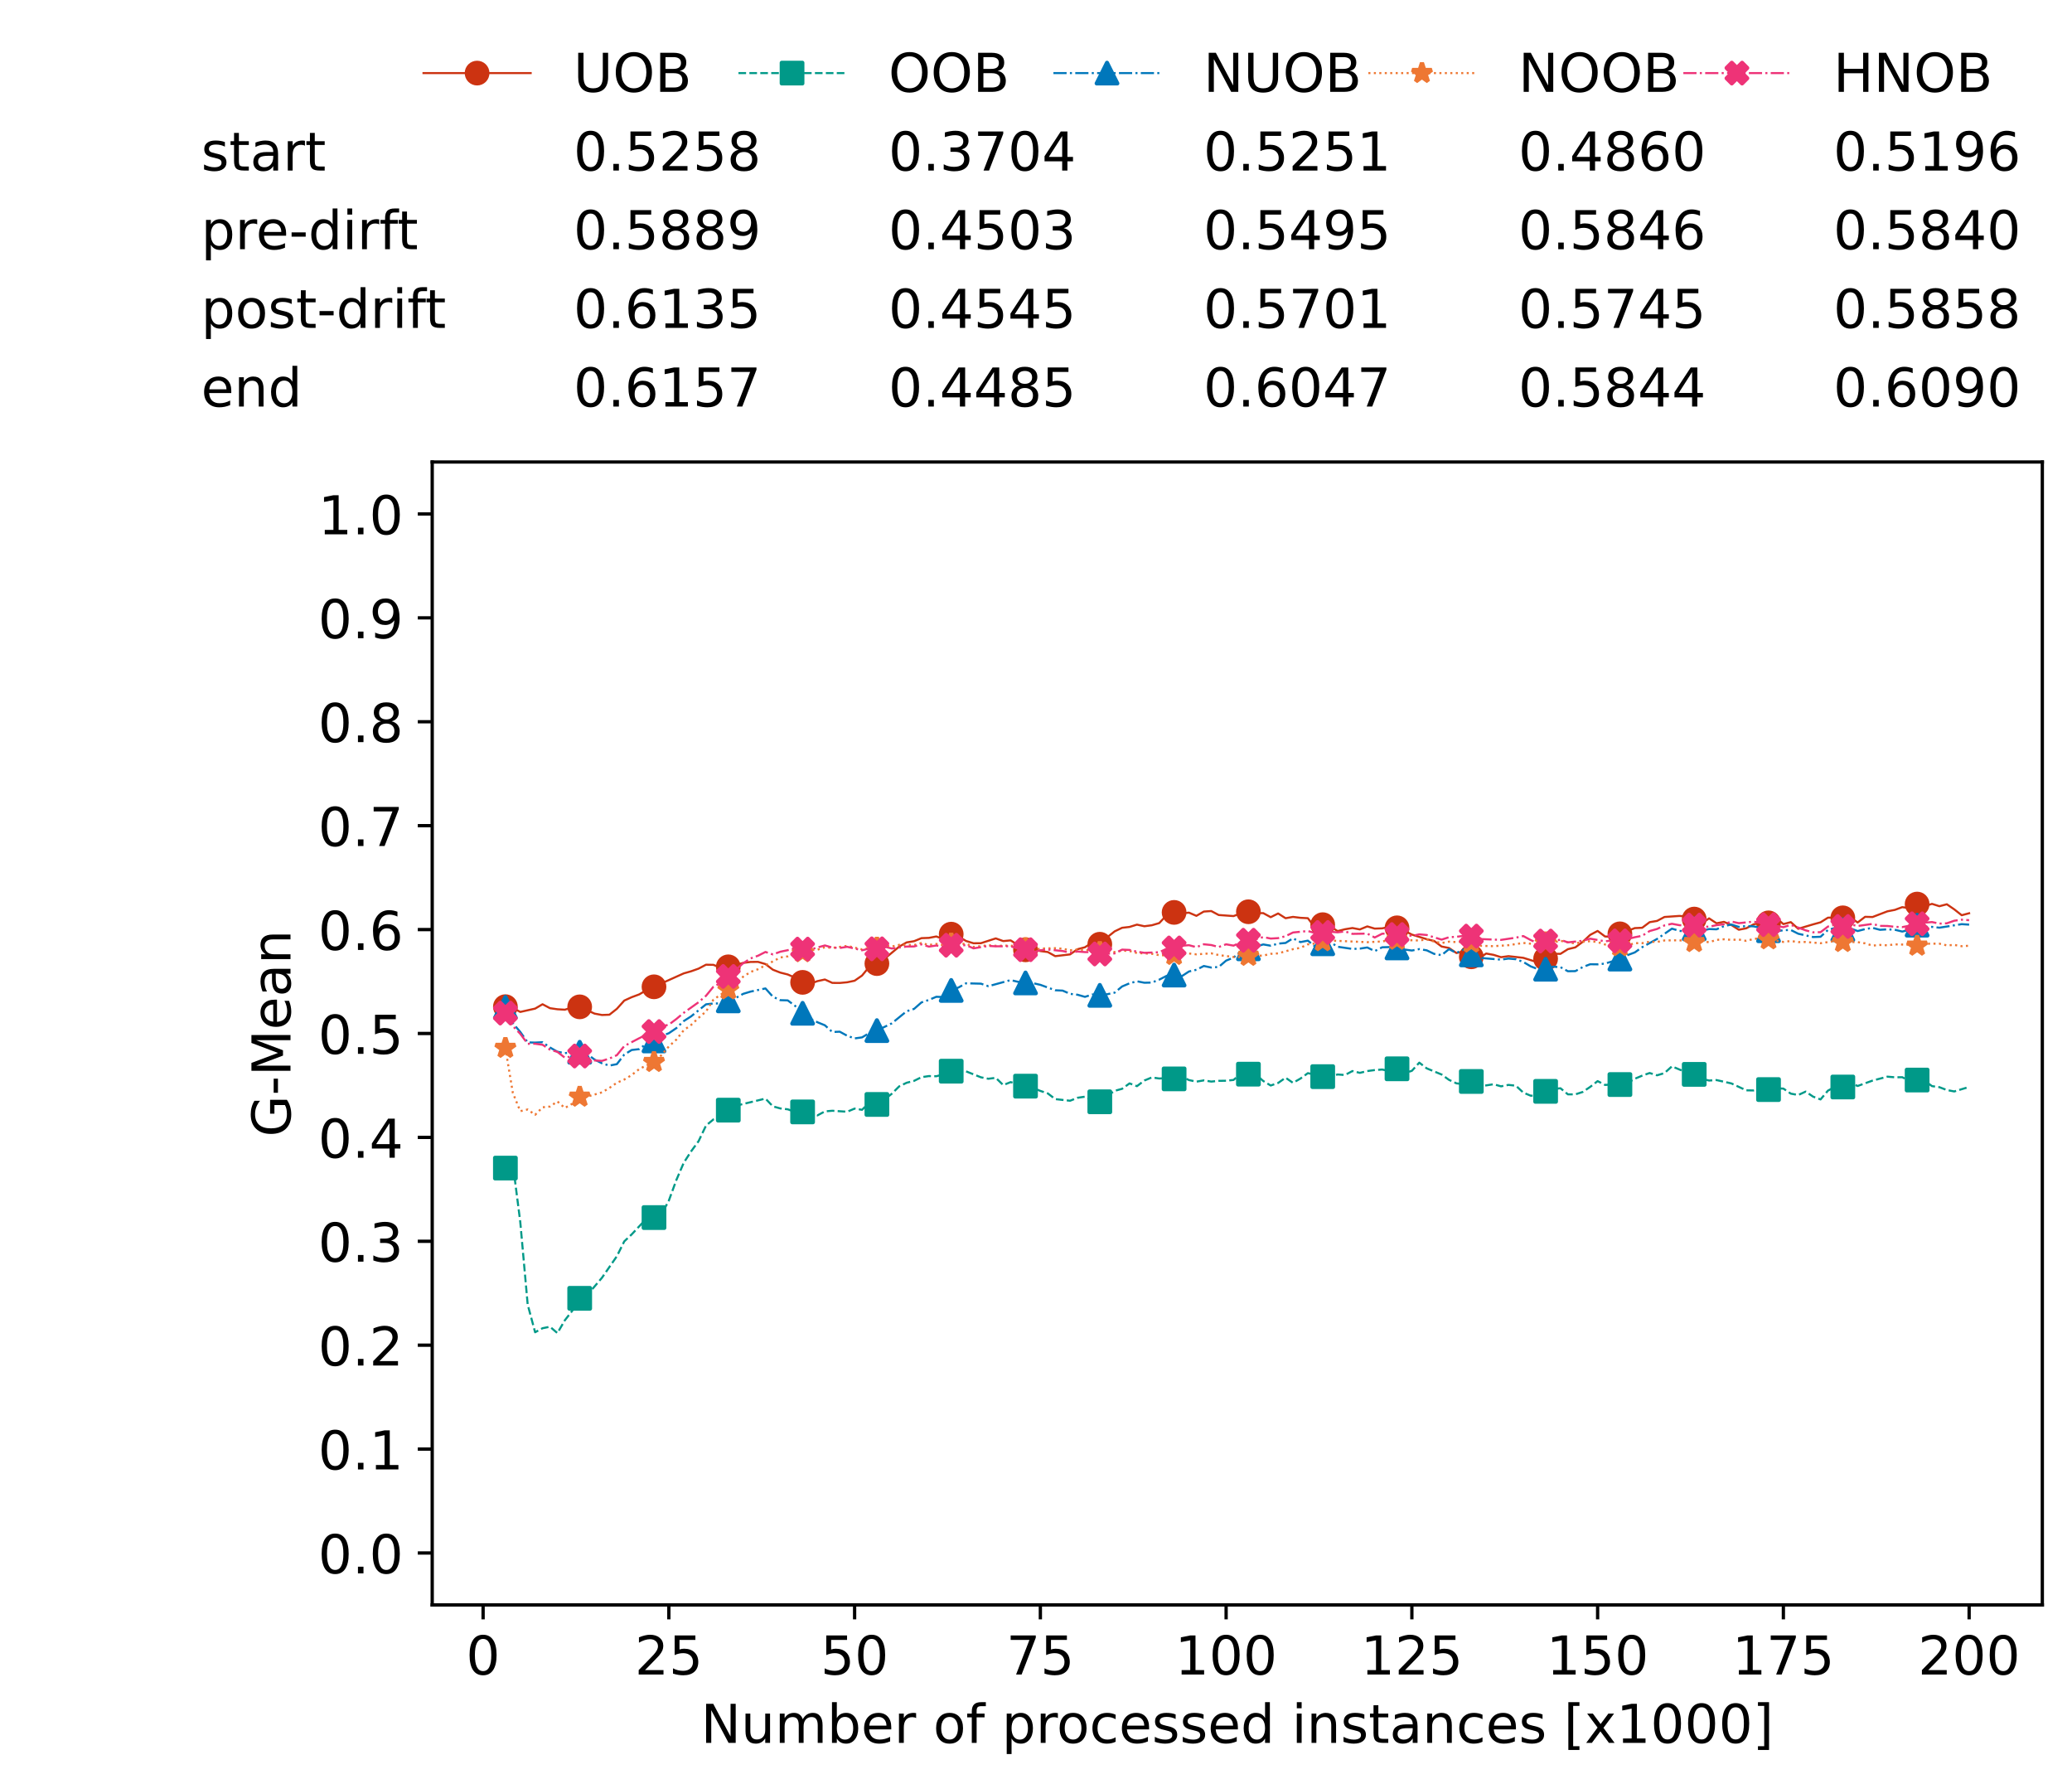 <?xml version="1.0" encoding="utf-8" standalone="no"?>
<!DOCTYPE svg PUBLIC "-//W3C//DTD SVG 1.1//EN"
  "http://www.w3.org/Graphics/SVG/1.1/DTD/svg11.dtd">
<!-- Created with matplotlib (https://matplotlib.org/) -->
<svg height="432.615pt" version="1.1" viewBox="0 0 502.65 432.615" width="502.65pt" xmlns="http://www.w3.org/2000/svg" xmlns:xlink="http://www.w3.org/1999/xlink">
 <defs>
  <style type="text/css">*{stroke-linecap:butt;stroke-linejoin:round;}</style>
 </defs>
 <g id="figure_1">
  <g id="patch_1">
   <path d="M 0 432.615 
L 502.65 432.615 
L 502.65 0 
L 0 0 
z
" style="fill:#ffffff;"/>
  </g>
  <g id="axes_1">
   <g id="patch_2">
    <path d="M 104.85 389.252 
L 495.45 389.252 
L 495.45 112.052 
L 104.85 112.052 
z
" style="fill:#ffffff;"/>
   </g>
   <g id="matplotlib.axis_1">
    <g id="xtick_1">
     <g id="line2d_1">
      <defs>
       <path d="M 0 0 
L 0 3.5 
" id="mfda86542fe" style="stroke:#000000;stroke-width:0.8;"/>
      </defs>
      <g>
       <use style="stroke:#000000;stroke-width:0.8;" x="117.197" xlink:href="#mfda86542fe" y="389.252"/>
      </g>
     </g>
     <g id="text_1">
      <!-- 0 -->
      <g transform="translate(113.061 406.13)scale(0.13 -0.13)">
       <defs>
        <path d="M 31.781 66.406 
Q 24.172 66.406 20.328 58.906 
Q 16.5 51.422 16.5 36.375 
Q 16.5 21.391 20.328 13.891 
Q 24.172 6.391 31.781 6.391 
Q 39.453 6.391 43.281 13.891 
Q 47.125 21.391 47.125 36.375 
Q 47.125 51.422 43.281 58.906 
Q 39.453 66.406 31.781 66.406 
z
M 31.781 74.219 
Q 44.047 74.219 50.516 64.516 
Q 56.984 54.828 56.984 36.375 
Q 56.984 17.969 50.516 8.266 
Q 44.047 -1.422 31.781 -1.422 
Q 19.531 -1.422 13.062 8.266 
Q 6.594 17.969 6.594 36.375 
Q 6.594 54.828 13.062 64.516 
Q 19.531 74.219 31.781 74.219 
z
" id="DejaVuSans-48"/>
       </defs>
       <use xlink:href="#DejaVuSans-48"/>
      </g>
     </g>
    </g>
    <g id="xtick_2">
     <g id="line2d_2">
      <g>
       <use style="stroke:#000000;stroke-width:0.8;" x="162.259" xlink:href="#mfda86542fe" y="389.252"/>
      </g>
     </g>
     <g id="text_2">
      <!-- 25 -->
      <g transform="translate(153.988 406.13)scale(0.13 -0.13)">
       <defs>
        <path d="M 19.188 8.297 
L 53.609 8.297 
L 53.609 0 
L 7.328 0 
L 7.328 8.297 
Q 12.938 14.109 22.625 23.891 
Q 32.328 33.688 34.812 36.531 
Q 39.547 41.844 41.422 45.531 
Q 43.312 49.219 43.312 52.781 
Q 43.312 58.594 39.234 62.25 
Q 35.156 65.922 28.609 65.922 
Q 23.969 65.922 18.812 64.312 
Q 13.672 62.703 7.812 59.422 
L 7.812 69.391 
Q 13.766 71.781 18.938 73 
Q 24.125 74.219 28.422 74.219 
Q 39.75 74.219 46.484 68.547 
Q 53.219 62.891 53.219 53.422 
Q 53.219 48.922 51.531 44.891 
Q 49.859 40.875 45.406 35.406 
Q 44.188 33.984 37.641 27.219 
Q 31.109 20.453 19.188 8.297 
z
" id="DejaVuSans-50"/>
        <path d="M 10.797 72.906 
L 49.516 72.906 
L 49.516 64.594 
L 19.828 64.594 
L 19.828 46.734 
Q 21.969 47.469 24.109 47.828 
Q 26.266 48.188 28.422 48.188 
Q 40.625 48.188 47.75 41.5 
Q 54.891 34.812 54.891 23.391 
Q 54.891 11.625 47.562 5.094 
Q 40.234 -1.422 26.906 -1.422 
Q 22.312 -1.422 17.547 -0.641 
Q 12.797 0.141 7.719 1.703 
L 7.719 11.625 
Q 12.109 9.234 16.797 8.062 
Q 21.484 6.891 26.703 6.891 
Q 35.156 6.891 40.078 11.328 
Q 45.016 15.766 45.016 23.391 
Q 45.016 31 40.078 35.438 
Q 35.156 39.891 26.703 39.891 
Q 22.75 39.891 18.812 39.016 
Q 14.891 38.141 10.797 36.281 
z
" id="DejaVuSans-53"/>
       </defs>
       <use xlink:href="#DejaVuSans-50"/>
       <use x="63.623" xlink:href="#DejaVuSans-53"/>
      </g>
     </g>
    </g>
    <g id="xtick_3">
     <g id="line2d_3">
      <g>
       <use style="stroke:#000000;stroke-width:0.8;" x="207.322" xlink:href="#mfda86542fe" y="389.252"/>
      </g>
     </g>
     <g id="text_3">
      <!-- 50 -->
      <g transform="translate(199.05 406.13)scale(0.13 -0.13)">
       <use xlink:href="#DejaVuSans-53"/>
       <use x="63.623" xlink:href="#DejaVuSans-48"/>
      </g>
     </g>
    </g>
    <g id="xtick_4">
     <g id="line2d_4">
      <g>
       <use style="stroke:#000000;stroke-width:0.8;" x="252.384" xlink:href="#mfda86542fe" y="389.252"/>
      </g>
     </g>
     <g id="text_4">
      <!-- 75 -->
      <g transform="translate(244.113 406.13)scale(0.13 -0.13)">
       <defs>
        <path d="M 8.203 72.906 
L 55.078 72.906 
L 55.078 68.703 
L 28.609 0 
L 18.312 0 
L 43.219 64.594 
L 8.203 64.594 
z
" id="DejaVuSans-55"/>
       </defs>
       <use xlink:href="#DejaVuSans-55"/>
       <use x="63.623" xlink:href="#DejaVuSans-53"/>
      </g>
     </g>
    </g>
    <g id="xtick_5">
     <g id="line2d_5">
      <g>
       <use style="stroke:#000000;stroke-width:0.8;" x="297.446" xlink:href="#mfda86542fe" y="389.252"/>
      </g>
     </g>
     <g id="text_5">
      <!-- 100 -->
      <g transform="translate(285.039 406.13)scale(0.13 -0.13)">
       <defs>
        <path d="M 12.406 8.297 
L 28.516 8.297 
L 28.516 63.922 
L 10.984 60.406 
L 10.984 69.391 
L 28.422 72.906 
L 38.281 72.906 
L 38.281 8.297 
L 54.391 8.297 
L 54.391 0 
L 12.406 0 
z
" id="DejaVuSans-49"/>
       </defs>
       <use xlink:href="#DejaVuSans-49"/>
       <use x="63.623" xlink:href="#DejaVuSans-48"/>
       <use x="127.246" xlink:href="#DejaVuSans-48"/>
      </g>
     </g>
    </g>
    <g id="xtick_6">
     <g id="line2d_6">
      <g>
       <use style="stroke:#000000;stroke-width:0.8;" x="342.509" xlink:href="#mfda86542fe" y="389.252"/>
      </g>
     </g>
     <g id="text_6">
      <!-- 125 -->
      <g transform="translate(330.102 406.13)scale(0.13 -0.13)">
       <use xlink:href="#DejaVuSans-49"/>
       <use x="63.623" xlink:href="#DejaVuSans-50"/>
       <use x="127.246" xlink:href="#DejaVuSans-53"/>
      </g>
     </g>
    </g>
    <g id="xtick_7">
     <g id="line2d_7">
      <g>
       <use style="stroke:#000000;stroke-width:0.8;" x="387.571" xlink:href="#mfda86542fe" y="389.252"/>
      </g>
     </g>
     <g id="text_7">
      <!-- 150 -->
      <g transform="translate(375.164 406.13)scale(0.13 -0.13)">
       <use xlink:href="#DejaVuSans-49"/>
       <use x="63.623" xlink:href="#DejaVuSans-53"/>
       <use x="127.246" xlink:href="#DejaVuSans-48"/>
      </g>
     </g>
    </g>
    <g id="xtick_8">
     <g id="line2d_8">
      <g>
       <use style="stroke:#000000;stroke-width:0.8;" x="432.633" xlink:href="#mfda86542fe" y="389.252"/>
      </g>
     </g>
     <g id="text_8">
      <!-- 175 -->
      <g transform="translate(420.226 406.13)scale(0.13 -0.13)">
       <use xlink:href="#DejaVuSans-49"/>
       <use x="63.623" xlink:href="#DejaVuSans-55"/>
       <use x="127.246" xlink:href="#DejaVuSans-53"/>
      </g>
     </g>
    </g>
    <g id="xtick_9">
     <g id="line2d_9">
      <g>
       <use style="stroke:#000000;stroke-width:0.8;" x="477.695" xlink:href="#mfda86542fe" y="389.252"/>
      </g>
     </g>
     <g id="text_9">
      <!-- 200 -->
      <g transform="translate(465.289 406.13)scale(0.13 -0.13)">
       <use xlink:href="#DejaVuSans-50"/>
       <use x="63.623" xlink:href="#DejaVuSans-48"/>
       <use x="127.246" xlink:href="#DejaVuSans-48"/>
      </g>
     </g>
    </g>
    <g id="text_10">
     <!-- Number of processed instances [x1000] -->
     <g transform="translate(170.025 422.711)scale(0.13 -0.13)">
      <defs>
       <path d="M 9.812 72.906 
L 23.094 72.906 
L 55.422 11.922 
L 55.422 72.906 
L 64.984 72.906 
L 64.984 0 
L 51.703 0 
L 19.391 60.984 
L 19.391 0 
L 9.812 0 
z
" id="DejaVuSans-78"/>
       <path d="M 8.5 21.578 
L 8.5 54.688 
L 17.484 54.688 
L 17.484 21.922 
Q 17.484 14.156 20.5 10.266 
Q 23.531 6.391 29.594 6.391 
Q 36.859 6.391 41.078 11.031 
Q 45.312 15.672 45.312 23.688 
L 45.312 54.688 
L 54.297 54.688 
L 54.297 0 
L 45.312 0 
L 45.312 8.406 
Q 42.047 3.422 37.719 1 
Q 33.406 -1.422 27.688 -1.422 
Q 18.266 -1.422 13.375 4.438 
Q 8.5 10.297 8.5 21.578 
z
M 31.109 56 
z
" id="DejaVuSans-117"/>
       <path d="M 52 44.188 
Q 55.375 50.25 60.062 53.125 
Q 64.75 56 71.094 56 
Q 79.641 56 84.281 50.016 
Q 88.922 44.047 88.922 33.016 
L 88.922 0 
L 79.891 0 
L 79.891 32.719 
Q 79.891 40.578 77.094 44.375 
Q 74.312 48.188 68.609 48.188 
Q 61.625 48.188 57.562 43.547 
Q 53.516 38.922 53.516 30.906 
L 53.516 0 
L 44.484 0 
L 44.484 32.719 
Q 44.484 40.625 41.703 44.406 
Q 38.922 48.188 33.109 48.188 
Q 26.219 48.188 22.156 43.531 
Q 18.109 38.875 18.109 30.906 
L 18.109 0 
L 9.078 0 
L 9.078 54.688 
L 18.109 54.688 
L 18.109 46.188 
Q 21.188 51.219 25.484 53.609 
Q 29.781 56 35.688 56 
Q 41.656 56 45.828 52.969 
Q 50 49.953 52 44.188 
z
" id="DejaVuSans-109"/>
       <path d="M 48.688 27.297 
Q 48.688 37.203 44.609 42.844 
Q 40.531 48.484 33.406 48.484 
Q 26.266 48.484 22.188 42.844 
Q 18.109 37.203 18.109 27.297 
Q 18.109 17.391 22.188 11.75 
Q 26.266 6.109 33.406 6.109 
Q 40.531 6.109 44.609 11.75 
Q 48.688 17.391 48.688 27.297 
z
M 18.109 46.391 
Q 20.953 51.266 25.266 53.625 
Q 29.594 56 35.594 56 
Q 45.562 56 51.781 48.094 
Q 58.016 40.188 58.016 27.297 
Q 58.016 14.406 51.781 6.484 
Q 45.562 -1.422 35.594 -1.422 
Q 29.594 -1.422 25.266 0.953 
Q 20.953 3.328 18.109 8.203 
L 18.109 0 
L 9.078 0 
L 9.078 75.984 
L 18.109 75.984 
z
" id="DejaVuSans-98"/>
       <path d="M 56.203 29.594 
L 56.203 25.203 
L 14.891 25.203 
Q 15.484 15.922 20.484 11.062 
Q 25.484 6.203 34.422 6.203 
Q 39.594 6.203 44.453 7.469 
Q 49.312 8.734 54.109 11.281 
L 54.109 2.781 
Q 49.266 0.734 44.188 -0.344 
Q 39.109 -1.422 33.891 -1.422 
Q 20.797 -1.422 13.156 6.188 
Q 5.516 13.812 5.516 26.812 
Q 5.516 40.234 12.766 48.109 
Q 20.016 56 32.328 56 
Q 43.359 56 49.781 48.891 
Q 56.203 41.797 56.203 29.594 
z
M 47.219 32.234 
Q 47.125 39.594 43.094 43.984 
Q 39.062 48.391 32.422 48.391 
Q 24.906 48.391 20.391 44.141 
Q 15.875 39.891 15.188 32.172 
z
" id="DejaVuSans-101"/>
       <path d="M 41.109 46.297 
Q 39.594 47.172 37.812 47.578 
Q 36.031 48 33.891 48 
Q 26.266 48 22.188 43.047 
Q 18.109 38.094 18.109 28.812 
L 18.109 0 
L 9.078 0 
L 9.078 54.688 
L 18.109 54.688 
L 18.109 46.188 
Q 20.953 51.172 25.484 53.578 
Q 30.031 56 36.531 56 
Q 37.453 56 38.578 55.875 
Q 39.703 55.766 41.062 55.516 
z
" id="DejaVuSans-114"/>
       <path id="DejaVuSans-32"/>
       <path d="M 30.609 48.391 
Q 23.391 48.391 19.188 42.75 
Q 14.984 37.109 14.984 27.297 
Q 14.984 17.484 19.156 11.844 
Q 23.344 6.203 30.609 6.203 
Q 37.797 6.203 41.984 11.859 
Q 46.188 17.531 46.188 27.297 
Q 46.188 37.016 41.984 42.703 
Q 37.797 48.391 30.609 48.391 
z
M 30.609 56 
Q 42.328 56 49.016 48.375 
Q 55.719 40.766 55.719 27.297 
Q 55.719 13.875 49.016 6.219 
Q 42.328 -1.422 30.609 -1.422 
Q 18.844 -1.422 12.172 6.219 
Q 5.516 13.875 5.516 27.297 
Q 5.516 40.766 12.172 48.375 
Q 18.844 56 30.609 56 
z
" id="DejaVuSans-111"/>
       <path d="M 37.109 75.984 
L 37.109 68.5 
L 28.516 68.5 
Q 23.688 68.5 21.797 66.547 
Q 19.922 64.594 19.922 59.516 
L 19.922 54.688 
L 34.719 54.688 
L 34.719 47.703 
L 19.922 47.703 
L 19.922 0 
L 10.891 0 
L 10.891 47.703 
L 2.297 47.703 
L 2.297 54.688 
L 10.891 54.688 
L 10.891 58.5 
Q 10.891 67.625 15.141 71.797 
Q 19.391 75.984 28.609 75.984 
z
" id="DejaVuSans-102"/>
       <path d="M 18.109 8.203 
L 18.109 -20.797 
L 9.078 -20.797 
L 9.078 54.688 
L 18.109 54.688 
L 18.109 46.391 
Q 20.953 51.266 25.266 53.625 
Q 29.594 56 35.594 56 
Q 45.562 56 51.781 48.094 
Q 58.016 40.188 58.016 27.297 
Q 58.016 14.406 51.781 6.484 
Q 45.562 -1.422 35.594 -1.422 
Q 29.594 -1.422 25.266 0.953 
Q 20.953 3.328 18.109 8.203 
z
M 48.688 27.297 
Q 48.688 37.203 44.609 42.844 
Q 40.531 48.484 33.406 48.484 
Q 26.266 48.484 22.188 42.844 
Q 18.109 37.203 18.109 27.297 
Q 18.109 17.391 22.188 11.75 
Q 26.266 6.109 33.406 6.109 
Q 40.531 6.109 44.609 11.75 
Q 48.688 17.391 48.688 27.297 
z
" id="DejaVuSans-112"/>
       <path d="M 48.781 52.594 
L 48.781 44.188 
Q 44.969 46.297 41.141 47.344 
Q 37.312 48.391 33.406 48.391 
Q 24.656 48.391 19.812 42.844 
Q 14.984 37.312 14.984 27.297 
Q 14.984 17.281 19.812 11.734 
Q 24.656 6.203 33.406 6.203 
Q 37.312 6.203 41.141 7.25 
Q 44.969 8.297 48.781 10.406 
L 48.781 2.094 
Q 45.016 0.344 40.984 -0.531 
Q 36.969 -1.422 32.422 -1.422 
Q 20.062 -1.422 12.781 6.344 
Q 5.516 14.109 5.516 27.297 
Q 5.516 40.672 12.859 48.328 
Q 20.219 56 33.016 56 
Q 37.156 56 41.109 55.141 
Q 45.062 54.297 48.781 52.594 
z
" id="DejaVuSans-99"/>
       <path d="M 44.281 53.078 
L 44.281 44.578 
Q 40.484 46.531 36.375 47.5 
Q 32.281 48.484 27.875 48.484 
Q 21.188 48.484 17.844 46.438 
Q 14.5 44.391 14.5 40.281 
Q 14.5 37.156 16.891 35.375 
Q 19.281 33.594 26.516 31.984 
L 29.594 31.297 
Q 39.156 29.25 43.188 25.516 
Q 47.219 21.781 47.219 15.094 
Q 47.219 7.469 41.188 3.016 
Q 35.156 -1.422 24.609 -1.422 
Q 20.219 -1.422 15.453 -0.562 
Q 10.688 0.297 5.422 2 
L 5.422 11.281 
Q 10.406 8.688 15.234 7.391 
Q 20.062 6.109 24.812 6.109 
Q 31.156 6.109 34.562 8.281 
Q 37.984 10.453 37.984 14.406 
Q 37.984 18.062 35.516 20.016 
Q 33.062 21.969 24.703 23.781 
L 21.578 24.516 
Q 13.234 26.266 9.516 29.906 
Q 5.812 33.547 5.812 39.891 
Q 5.812 47.609 11.281 51.797 
Q 16.75 56 26.812 56 
Q 31.781 56 36.172 55.266 
Q 40.578 54.547 44.281 53.078 
z
" id="DejaVuSans-115"/>
       <path d="M 45.406 46.391 
L 45.406 75.984 
L 54.391 75.984 
L 54.391 0 
L 45.406 0 
L 45.406 8.203 
Q 42.578 3.328 38.25 0.953 
Q 33.938 -1.422 27.875 -1.422 
Q 17.969 -1.422 11.734 6.484 
Q 5.516 14.406 5.516 27.297 
Q 5.516 40.188 11.734 48.094 
Q 17.969 56 27.875 56 
Q 33.938 56 38.25 53.625 
Q 42.578 51.266 45.406 46.391 
z
M 14.797 27.297 
Q 14.797 17.391 18.875 11.75 
Q 22.953 6.109 30.078 6.109 
Q 37.203 6.109 41.297 11.75 
Q 45.406 17.391 45.406 27.297 
Q 45.406 37.203 41.297 42.844 
Q 37.203 48.484 30.078 48.484 
Q 22.953 48.484 18.875 42.844 
Q 14.797 37.203 14.797 27.297 
z
" id="DejaVuSans-100"/>
       <path d="M 9.422 54.688 
L 18.406 54.688 
L 18.406 0 
L 9.422 0 
z
M 9.422 75.984 
L 18.406 75.984 
L 18.406 64.594 
L 9.422 64.594 
z
" id="DejaVuSans-105"/>
       <path d="M 54.891 33.016 
L 54.891 0 
L 45.906 0 
L 45.906 32.719 
Q 45.906 40.484 42.875 44.328 
Q 39.844 48.188 33.797 48.188 
Q 26.516 48.188 22.312 43.547 
Q 18.109 38.922 18.109 30.906 
L 18.109 0 
L 9.078 0 
L 9.078 54.688 
L 18.109 54.688 
L 18.109 46.188 
Q 21.344 51.125 25.703 53.562 
Q 30.078 56 35.797 56 
Q 45.219 56 50.047 50.172 
Q 54.891 44.344 54.891 33.016 
z
" id="DejaVuSans-110"/>
       <path d="M 18.312 70.219 
L 18.312 54.688 
L 36.812 54.688 
L 36.812 47.703 
L 18.312 47.703 
L 18.312 18.016 
Q 18.312 11.328 20.141 9.422 
Q 21.969 7.516 27.594 7.516 
L 36.812 7.516 
L 36.812 0 
L 27.594 0 
Q 17.188 0 13.234 3.875 
Q 9.281 7.766 9.281 18.016 
L 9.281 47.703 
L 2.688 47.703 
L 2.688 54.688 
L 9.281 54.688 
L 9.281 70.219 
z
" id="DejaVuSans-116"/>
       <path d="M 34.281 27.484 
Q 23.391 27.484 19.188 25 
Q 14.984 22.516 14.984 16.5 
Q 14.984 11.719 18.141 8.906 
Q 21.297 6.109 26.703 6.109 
Q 34.188 6.109 38.703 11.406 
Q 43.219 16.703 43.219 25.484 
L 43.219 27.484 
z
M 52.203 31.203 
L 52.203 0 
L 43.219 0 
L 43.219 8.297 
Q 40.141 3.328 35.547 0.953 
Q 30.953 -1.422 24.312 -1.422 
Q 15.922 -1.422 10.953 3.297 
Q 6 8.016 6 15.922 
Q 6 25.141 12.172 29.828 
Q 18.359 34.516 30.609 34.516 
L 43.219 34.516 
L 43.219 35.406 
Q 43.219 41.609 39.141 45 
Q 35.062 48.391 27.688 48.391 
Q 23 48.391 18.547 47.266 
Q 14.109 46.141 10.016 43.891 
L 10.016 52.203 
Q 14.938 54.109 19.578 55.047 
Q 24.219 56 28.609 56 
Q 40.484 56 46.344 49.844 
Q 52.203 43.703 52.203 31.203 
z
" id="DejaVuSans-97"/>
       <path d="M 8.594 75.984 
L 29.297 75.984 
L 29.297 69 
L 17.578 69 
L 17.578 -6.203 
L 29.297 -6.203 
L 29.297 -13.188 
L 8.594 -13.188 
z
" id="DejaVuSans-91"/>
       <path d="M 54.891 54.688 
L 35.109 28.078 
L 55.906 0 
L 45.312 0 
L 29.391 21.484 
L 13.484 0 
L 2.875 0 
L 24.125 28.609 
L 4.688 54.688 
L 15.281 54.688 
L 29.781 35.203 
L 44.281 54.688 
z
" id="DejaVuSans-120"/>
       <path d="M 30.422 75.984 
L 30.422 -13.188 
L 9.719 -13.188 
L 9.719 -6.203 
L 21.391 -6.203 
L 21.391 69 
L 9.719 69 
L 9.719 75.984 
z
" id="DejaVuSans-93"/>
      </defs>
      <use xlink:href="#DejaVuSans-78"/>
      <use x="74.805" xlink:href="#DejaVuSans-117"/>
      <use x="138.184" xlink:href="#DejaVuSans-109"/>
      <use x="235.596" xlink:href="#DejaVuSans-98"/>
      <use x="299.072" xlink:href="#DejaVuSans-101"/>
      <use x="360.596" xlink:href="#DejaVuSans-114"/>
      <use x="401.709" xlink:href="#DejaVuSans-32"/>
      <use x="433.496" xlink:href="#DejaVuSans-111"/>
      <use x="494.678" xlink:href="#DejaVuSans-102"/>
      <use x="529.883" xlink:href="#DejaVuSans-32"/>
      <use x="561.67" xlink:href="#DejaVuSans-112"/>
      <use x="625.146" xlink:href="#DejaVuSans-114"/>
      <use x="664.01" xlink:href="#DejaVuSans-111"/>
      <use x="725.191" xlink:href="#DejaVuSans-99"/>
      <use x="780.172" xlink:href="#DejaVuSans-101"/>
      <use x="841.695" xlink:href="#DejaVuSans-115"/>
      <use x="893.795" xlink:href="#DejaVuSans-115"/>
      <use x="945.895" xlink:href="#DejaVuSans-101"/>
      <use x="1007.418" xlink:href="#DejaVuSans-100"/>
      <use x="1070.895" xlink:href="#DejaVuSans-32"/>
      <use x="1102.682" xlink:href="#DejaVuSans-105"/>
      <use x="1130.465" xlink:href="#DejaVuSans-110"/>
      <use x="1193.844" xlink:href="#DejaVuSans-115"/>
      <use x="1245.943" xlink:href="#DejaVuSans-116"/>
      <use x="1285.152" xlink:href="#DejaVuSans-97"/>
      <use x="1346.432" xlink:href="#DejaVuSans-110"/>
      <use x="1409.811" xlink:href="#DejaVuSans-99"/>
      <use x="1464.791" xlink:href="#DejaVuSans-101"/>
      <use x="1526.314" xlink:href="#DejaVuSans-115"/>
      <use x="1578.414" xlink:href="#DejaVuSans-32"/>
      <use x="1610.201" xlink:href="#DejaVuSans-91"/>
      <use x="1649.215" xlink:href="#DejaVuSans-120"/>
      <use x="1708.395" xlink:href="#DejaVuSans-49"/>
      <use x="1772.018" xlink:href="#DejaVuSans-48"/>
      <use x="1835.641" xlink:href="#DejaVuSans-48"/>
      <use x="1899.264" xlink:href="#DejaVuSans-48"/>
      <use x="1962.887" xlink:href="#DejaVuSans-93"/>
     </g>
    </g>
   </g>
   <g id="matplotlib.axis_2">
    <g id="ytick_1">
     <g id="line2d_10">
      <defs>
       <path d="M 0 0 
L -3.5 0 
" id="m1011a21f96" style="stroke:#000000;stroke-width:0.8;"/>
      </defs>
      <g>
       <use style="stroke:#000000;stroke-width:0.8;" x="104.85" xlink:href="#m1011a21f96" y="376.652"/>
      </g>
     </g>
     <g id="text_11">
      <!-- 0.0 -->
      <g transform="translate(77.176 381.591)scale(0.13 -0.13)">
       <defs>
        <path d="M 10.688 12.406 
L 21 12.406 
L 21 0 
L 10.688 0 
z
" id="DejaVuSans-46"/>
       </defs>
       <use xlink:href="#DejaVuSans-48"/>
       <use x="63.623" xlink:href="#DejaVuSans-46"/>
       <use x="95.41" xlink:href="#DejaVuSans-48"/>
      </g>
     </g>
    </g>
    <g id="ytick_2">
     <g id="line2d_11">
      <g>
       <use style="stroke:#000000;stroke-width:0.8;" x="104.85" xlink:href="#m1011a21f96" y="351.452"/>
      </g>
     </g>
     <g id="text_12">
      <!-- 0.1 -->
      <g transform="translate(77.176 356.391)scale(0.13 -0.13)">
       <use xlink:href="#DejaVuSans-48"/>
       <use x="63.623" xlink:href="#DejaVuSans-46"/>
       <use x="95.41" xlink:href="#DejaVuSans-49"/>
      </g>
     </g>
    </g>
    <g id="ytick_3">
     <g id="line2d_12">
      <g>
       <use style="stroke:#000000;stroke-width:0.8;" x="104.85" xlink:href="#m1011a21f96" y="326.252"/>
      </g>
     </g>
     <g id="text_13">
      <!-- 0.2 -->
      <g transform="translate(77.176 331.191)scale(0.13 -0.13)">
       <use xlink:href="#DejaVuSans-48"/>
       <use x="63.623" xlink:href="#DejaVuSans-46"/>
       <use x="95.41" xlink:href="#DejaVuSans-50"/>
      </g>
     </g>
    </g>
    <g id="ytick_4">
     <g id="line2d_13">
      <g>
       <use style="stroke:#000000;stroke-width:0.8;" x="104.85" xlink:href="#m1011a21f96" y="301.052"/>
      </g>
     </g>
     <g id="text_14">
      <!-- 0.3 -->
      <g transform="translate(77.176 305.991)scale(0.13 -0.13)">
       <defs>
        <path d="M 40.578 39.312 
Q 47.656 37.797 51.625 33 
Q 55.609 28.219 55.609 21.188 
Q 55.609 10.406 48.188 4.484 
Q 40.766 -1.422 27.094 -1.422 
Q 22.516 -1.422 17.656 -0.516 
Q 12.797 0.391 7.625 2.203 
L 7.625 11.719 
Q 11.719 9.328 16.594 8.109 
Q 21.484 6.891 26.812 6.891 
Q 36.078 6.891 40.938 10.547 
Q 45.797 14.203 45.797 21.188 
Q 45.797 27.641 41.281 31.266 
Q 36.766 34.906 28.719 34.906 
L 20.219 34.906 
L 20.219 43.016 
L 29.109 43.016 
Q 36.375 43.016 40.234 45.922 
Q 44.094 48.828 44.094 54.297 
Q 44.094 59.906 40.109 62.906 
Q 36.141 65.922 28.719 65.922 
Q 24.656 65.922 20.016 65.031 
Q 15.375 64.156 9.812 62.312 
L 9.812 71.094 
Q 15.438 72.656 20.344 73.438 
Q 25.25 74.219 29.594 74.219 
Q 40.828 74.219 47.359 69.109 
Q 53.906 64.016 53.906 55.328 
Q 53.906 49.266 50.438 45.094 
Q 46.969 40.922 40.578 39.312 
z
" id="DejaVuSans-51"/>
       </defs>
       <use xlink:href="#DejaVuSans-48"/>
       <use x="63.623" xlink:href="#DejaVuSans-46"/>
       <use x="95.41" xlink:href="#DejaVuSans-51"/>
      </g>
     </g>
    </g>
    <g id="ytick_5">
     <g id="line2d_14">
      <g>
       <use style="stroke:#000000;stroke-width:0.8;" x="104.85" xlink:href="#m1011a21f96" y="275.852"/>
      </g>
     </g>
     <g id="text_15">
      <!-- 0.4 -->
      <g transform="translate(77.176 280.791)scale(0.13 -0.13)">
       <defs>
        <path d="M 37.797 64.312 
L 12.891 25.391 
L 37.797 25.391 
z
M 35.203 72.906 
L 47.609 72.906 
L 47.609 25.391 
L 58.016 25.391 
L 58.016 17.188 
L 47.609 17.188 
L 47.609 0 
L 37.797 0 
L 37.797 17.188 
L 4.891 17.188 
L 4.891 26.703 
z
" id="DejaVuSans-52"/>
       </defs>
       <use xlink:href="#DejaVuSans-48"/>
       <use x="63.623" xlink:href="#DejaVuSans-46"/>
       <use x="95.41" xlink:href="#DejaVuSans-52"/>
      </g>
     </g>
    </g>
    <g id="ytick_6">
     <g id="line2d_15">
      <g>
       <use style="stroke:#000000;stroke-width:0.8;" x="104.85" xlink:href="#m1011a21f96" y="250.652"/>
      </g>
     </g>
     <g id="text_16">
      <!-- 0.5 -->
      <g transform="translate(77.176 255.591)scale(0.13 -0.13)">
       <use xlink:href="#DejaVuSans-48"/>
       <use x="63.623" xlink:href="#DejaVuSans-46"/>
       <use x="95.41" xlink:href="#DejaVuSans-53"/>
      </g>
     </g>
    </g>
    <g id="ytick_7">
     <g id="line2d_16">
      <g>
       <use style="stroke:#000000;stroke-width:0.8;" x="104.85" xlink:href="#m1011a21f96" y="225.452"/>
      </g>
     </g>
     <g id="text_17">
      <!-- 0.6 -->
      <g transform="translate(77.176 230.391)scale(0.13 -0.13)">
       <defs>
        <path d="M 33.016 40.375 
Q 26.375 40.375 22.484 35.828 
Q 18.609 31.297 18.609 23.391 
Q 18.609 15.531 22.484 10.953 
Q 26.375 6.391 33.016 6.391 
Q 39.656 6.391 43.531 10.953 
Q 47.406 15.531 47.406 23.391 
Q 47.406 31.297 43.531 35.828 
Q 39.656 40.375 33.016 40.375 
z
M 52.594 71.297 
L 52.594 62.312 
Q 48.875 64.062 45.094 64.984 
Q 41.312 65.922 37.594 65.922 
Q 27.828 65.922 22.672 59.328 
Q 17.531 52.734 16.797 39.406 
Q 19.672 43.656 24.016 45.922 
Q 28.375 48.188 33.594 48.188 
Q 44.578 48.188 50.953 41.516 
Q 57.328 34.859 57.328 23.391 
Q 57.328 12.156 50.688 5.359 
Q 44.047 -1.422 33.016 -1.422 
Q 20.359 -1.422 13.672 8.266 
Q 6.984 17.969 6.984 36.375 
Q 6.984 53.656 15.188 63.938 
Q 23.391 74.219 37.203 74.219 
Q 40.922 74.219 44.703 73.484 
Q 48.484 72.75 52.594 71.297 
z
" id="DejaVuSans-54"/>
       </defs>
       <use xlink:href="#DejaVuSans-48"/>
       <use x="63.623" xlink:href="#DejaVuSans-46"/>
       <use x="95.41" xlink:href="#DejaVuSans-54"/>
      </g>
     </g>
    </g>
    <g id="ytick_8">
     <g id="line2d_17">
      <g>
       <use style="stroke:#000000;stroke-width:0.8;" x="104.85" xlink:href="#m1011a21f96" y="200.252"/>
      </g>
     </g>
     <g id="text_18">
      <!-- 0.7 -->
      <g transform="translate(77.176 205.191)scale(0.13 -0.13)">
       <use xlink:href="#DejaVuSans-48"/>
       <use x="63.623" xlink:href="#DejaVuSans-46"/>
       <use x="95.41" xlink:href="#DejaVuSans-55"/>
      </g>
     </g>
    </g>
    <g id="ytick_9">
     <g id="line2d_18">
      <g>
       <use style="stroke:#000000;stroke-width:0.8;" x="104.85" xlink:href="#m1011a21f96" y="175.052"/>
      </g>
     </g>
     <g id="text_19">
      <!-- 0.8 -->
      <g transform="translate(77.176 179.991)scale(0.13 -0.13)">
       <defs>
        <path d="M 31.781 34.625 
Q 24.75 34.625 20.719 30.859 
Q 16.703 27.094 16.703 20.516 
Q 16.703 13.922 20.719 10.156 
Q 24.75 6.391 31.781 6.391 
Q 38.812 6.391 42.859 10.172 
Q 46.922 13.969 46.922 20.516 
Q 46.922 27.094 42.891 30.859 
Q 38.875 34.625 31.781 34.625 
z
M 21.922 38.812 
Q 15.578 40.375 12.031 44.719 
Q 8.5 49.078 8.5 55.328 
Q 8.5 64.062 14.719 69.141 
Q 20.953 74.219 31.781 74.219 
Q 42.672 74.219 48.875 69.141 
Q 55.078 64.062 55.078 55.328 
Q 55.078 49.078 51.531 44.719 
Q 48 40.375 41.703 38.812 
Q 48.828 37.156 52.797 32.312 
Q 56.781 27.484 56.781 20.516 
Q 56.781 9.906 50.312 4.234 
Q 43.844 -1.422 31.781 -1.422 
Q 19.734 -1.422 13.25 4.234 
Q 6.781 9.906 6.781 20.516 
Q 6.781 27.484 10.781 32.312 
Q 14.797 37.156 21.922 38.812 
z
M 18.312 54.391 
Q 18.312 48.734 21.844 45.562 
Q 25.391 42.391 31.781 42.391 
Q 38.141 42.391 41.719 45.562 
Q 45.312 48.734 45.312 54.391 
Q 45.312 60.062 41.719 63.234 
Q 38.141 66.406 31.781 66.406 
Q 25.391 66.406 21.844 63.234 
Q 18.312 60.062 18.312 54.391 
z
" id="DejaVuSans-56"/>
       </defs>
       <use xlink:href="#DejaVuSans-48"/>
       <use x="63.623" xlink:href="#DejaVuSans-46"/>
       <use x="95.41" xlink:href="#DejaVuSans-56"/>
      </g>
     </g>
    </g>
    <g id="ytick_10">
     <g id="line2d_19">
      <g>
       <use style="stroke:#000000;stroke-width:0.8;" x="104.85" xlink:href="#m1011a21f96" y="149.852"/>
      </g>
     </g>
     <g id="text_20">
      <!-- 0.9 -->
      <g transform="translate(77.176 154.791)scale(0.13 -0.13)">
       <defs>
        <path d="M 10.984 1.516 
L 10.984 10.5 
Q 14.703 8.734 18.5 7.812 
Q 22.312 6.891 25.984 6.891 
Q 35.75 6.891 40.891 13.453 
Q 46.047 20.016 46.781 33.406 
Q 43.953 29.203 39.594 26.953 
Q 35.25 24.703 29.984 24.703 
Q 19.047 24.703 12.672 31.312 
Q 6.297 37.938 6.297 49.422 
Q 6.297 60.641 12.938 67.422 
Q 19.578 74.219 30.609 74.219 
Q 43.266 74.219 49.922 64.516 
Q 56.594 54.828 56.594 36.375 
Q 56.594 19.141 48.406 8.859 
Q 40.234 -1.422 26.422 -1.422 
Q 22.703 -1.422 18.891 -0.688 
Q 15.094 0.047 10.984 1.516 
z
M 30.609 32.422 
Q 37.25 32.422 41.125 36.953 
Q 45.016 41.5 45.016 49.422 
Q 45.016 57.281 41.125 61.844 
Q 37.25 66.406 30.609 66.406 
Q 23.969 66.406 20.094 61.844 
Q 16.219 57.281 16.219 49.422 
Q 16.219 41.5 20.094 36.953 
Q 23.969 32.422 30.609 32.422 
z
" id="DejaVuSans-57"/>
       </defs>
       <use xlink:href="#DejaVuSans-48"/>
       <use x="63.623" xlink:href="#DejaVuSans-46"/>
       <use x="95.41" xlink:href="#DejaVuSans-57"/>
      </g>
     </g>
    </g>
    <g id="ytick_11">
     <g id="line2d_20">
      <g>
       <use style="stroke:#000000;stroke-width:0.8;" x="104.85" xlink:href="#m1011a21f96" y="124.652"/>
      </g>
     </g>
     <g id="text_21">
      <!-- 1.0 -->
      <g transform="translate(77.176 129.591)scale(0.13 -0.13)">
       <use xlink:href="#DejaVuSans-49"/>
       <use x="63.623" xlink:href="#DejaVuSans-46"/>
       <use x="95.41" xlink:href="#DejaVuSans-48"/>
      </g>
     </g>
    </g>
    <g id="text_22">
     <!-- G-Mean -->
     <g transform="translate(70.472 275.744)rotate(-90)scale(0.13 -0.13)">
      <defs>
       <path d="M 59.516 10.406 
L 59.516 29.984 
L 43.406 29.984 
L 43.406 38.094 
L 69.281 38.094 
L 69.281 6.781 
Q 63.578 2.734 56.688 0.656 
Q 49.812 -1.422 42 -1.422 
Q 24.906 -1.422 15.25 8.562 
Q 5.609 18.562 5.609 36.375 
Q 5.609 54.25 15.25 64.234 
Q 24.906 74.219 42 74.219 
Q 49.125 74.219 55.547 72.453 
Q 61.969 70.703 67.391 67.281 
L 67.391 56.781 
Q 61.922 61.422 55.766 63.766 
Q 49.609 66.109 42.828 66.109 
Q 29.438 66.109 22.719 58.641 
Q 16.016 51.172 16.016 36.375 
Q 16.016 21.625 22.719 14.156 
Q 29.438 6.688 42.828 6.688 
Q 48.047 6.688 52.141 7.594 
Q 56.25 8.5 59.516 10.406 
z
" id="DejaVuSans-71"/>
       <path d="M 4.891 31.391 
L 31.203 31.391 
L 31.203 23.391 
L 4.891 23.391 
z
" id="DejaVuSans-45"/>
       <path d="M 9.812 72.906 
L 24.516 72.906 
L 43.109 23.297 
L 61.812 72.906 
L 76.516 72.906 
L 76.516 0 
L 66.891 0 
L 66.891 64.016 
L 48.094 14.016 
L 38.188 14.016 
L 19.391 64.016 
L 19.391 0 
L 9.812 0 
z
" id="DejaVuSans-77"/>
      </defs>
      <use xlink:href="#DejaVuSans-71"/>
      <use x="77.49" xlink:href="#DejaVuSans-45"/>
      <use x="113.574" xlink:href="#DejaVuSans-77"/>
      <use x="199.854" xlink:href="#DejaVuSans-101"/>
      <use x="261.377" xlink:href="#DejaVuSans-97"/>
      <use x="322.656" xlink:href="#DejaVuSans-110"/>
     </g>
    </g>
   </g>
   <g id="line2d_21"/>
   <g id="line2d_22"/>
   <g id="line2d_23"/>
   <g id="line2d_24"/>
   <g id="line2d_25"/>
   <g id="line2d_26">
    <path clip-path="url(#p57cc4dffa5)" d="M 122.605 244.153 
L 124.407 244.441 
L 126.21 245.429 
L 129.815 244.622 
L 131.617 243.564 
L 133.419 244.519 
L 135.222 244.781 
L 137.024 244.886 
L 138.827 244.333 
L 140.629 244.196 
L 144.234 245.834 
L 146.037 246.171 
L 147.839 246.101 
L 149.642 244.678 
L 151.444 242.674 
L 153.247 241.85 
L 155.049 241.184 
L 156.852 240.129 
L 165.864 236.081 
L 167.667 235.565 
L 169.469 234.924 
L 171.272 233.972 
L 173.074 234.007 
L 174.877 234.748 
L 176.679 234.49 
L 180.284 233.54 
L 182.087 233.304 
L 183.889 233.287 
L 185.692 233.817 
L 187.494 235.188 
L 189.297 235.89 
L 191.099 236.343 
L 192.902 237.133 
L 194.704 238.257 
L 196.507 238.608 
L 198.309 237.953 
L 200.112 237.561 
L 201.914 238.385 
L 203.717 238.402 
L 205.519 238.234 
L 207.322 237.859 
L 209.124 236.605 
L 210.927 234.415 
L 212.729 233.703 
L 214.532 232.584 
L 218.137 229.589 
L 219.939 228.565 
L 221.742 228.272 
L 223.544 227.533 
L 225.347 227.468 
L 227.149 227.123 
L 228.952 227.807 
L 230.754 226.563 
L 232.557 227.147 
L 234.359 228.22 
L 236.162 228.772 
L 237.964 228.753 
L 241.569 227.594 
L 243.372 228.243 
L 245.174 228.078 
L 248.779 230.361 
L 250.581 230.195 
L 252.384 230.665 
L 254.186 230.9 
L 255.989 231.901 
L 259.594 231.474 
L 261.396 230.218 
L 263.199 229.744 
L 265.001 228.569 
L 266.804 229.008 
L 268.606 227.316 
L 270.409 225.886 
L 272.211 225.021 
L 274.014 224.813 
L 275.816 224.253 
L 277.619 224.646 
L 279.421 224.409 
L 281.224 223.88 
L 283.026 221.957 
L 284.829 221.288 
L 286.631 221.531 
L 288.434 221.348 
L 290.236 222.123 
L 292.039 221.082 
L 293.841 220.96 
L 295.644 221.921 
L 299.249 222.178 
L 301.051 221.512 
L 302.854 221.133 
L 304.656 221.477 
L 306.459 221.465 
L 308.261 222.447 
L 310.064 221.548 
L 311.866 222.698 
L 313.669 222.378 
L 315.471 222.6 
L 317.274 222.696 
L 319.076 225.025 
L 320.879 224.266 
L 322.681 224.652 
L 324.484 225.824 
L 326.286 225.374 
L 328.089 225.075 
L 329.891 225.42 
L 331.694 224.683 
L 333.496 225.219 
L 335.299 225.157 
L 337.101 224.793 
L 338.904 225.029 
L 340.706 225.739 
L 342.509 226.67 
L 346.114 227.785 
L 347.916 228.214 
L 349.719 229.561 
L 351.521 229.924 
L 353.324 231.146 
L 355.126 230.718 
L 356.928 232.056 
L 358.731 232.481 
L 360.533 231.263 
L 362.336 231.587 
L 364.138 232.152 
L 365.941 231.898 
L 369.546 232.307 
L 373.151 233.431 
L 374.953 232.521 
L 376.756 231.317 
L 378.558 231.342 
L 380.361 230.204 
L 382.163 229.768 
L 383.966 228.424 
L 385.768 226.739 
L 387.571 225.786 
L 389.373 227.131 
L 391.176 227.203 
L 396.583 225.097 
L 398.386 225.016 
L 400.188 223.657 
L 401.991 223.351 
L 403.793 222.398 
L 407.398 222.145 
L 409.201 222.265 
L 411.003 222.904 
L 412.806 223.988 
L 414.608 222.732 
L 416.411 223.927 
L 418.213 223.585 
L 420.016 224.344 
L 421.818 225.494 
L 423.621 225.142 
L 425.423 224.178 
L 427.226 223.81 
L 429.028 223.824 
L 430.831 222.598 
L 432.633 224.12 
L 434.436 223.648 
L 436.238 225.264 
L 439.843 224.189 
L 441.646 223.697 
L 443.448 222.564 
L 448.856 222.501 
L 450.658 223.736 
L 452.461 222.358 
L 454.263 222.406 
L 457.868 221.029 
L 459.671 220.678 
L 461.473 220.013 
L 463.276 220.27 
L 465.078 219.267 
L 466.881 219.797 
L 468.683 219.217 
L 470.485 219.788 
L 472.288 219.317 
L 474.09 220.551 
L 475.893 221.974 
L 477.695 221.494 
L 477.695 221.494 
" style="fill:none;stroke:#cc3311;stroke-linecap:square;stroke-width:0.5;"/>
    <defs>
     <path d="M 0 2.5 
C 0.663 2.5 1.299 2.237 1.768 1.768 
C 2.237 1.299 2.5 0.663 2.5 0 
C 2.5 -0.663 2.237 -1.299 1.768 -1.768 
C 1.299 -2.237 0.663 -2.5 0 -2.5 
C -0.663 -2.5 -1.299 -2.237 -1.768 -1.768 
C -2.237 -1.299 -2.5 -0.663 -2.5 0 
C -2.5 0.663 -2.237 1.299 -1.768 1.768 
C -1.299 2.237 -0.663 2.5 0 2.5 
z
" id="mc3012cf79f" style="stroke:#cc3311;"/>
    </defs>
    <g clip-path="url(#p57cc4dffa5)">
     <use style="fill:#cc3311;stroke:#cc3311;" x="122.605" xlink:href="#mc3012cf79f" y="244.153"/>
     <use style="fill:#cc3311;stroke:#cc3311;" x="140.629" xlink:href="#mc3012cf79f" y="244.196"/>
     <use style="fill:#cc3311;stroke:#cc3311;" x="158.654" xlink:href="#mc3012cf79f" y="239.336"/>
     <use style="fill:#cc3311;stroke:#cc3311;" x="176.679" xlink:href="#mc3012cf79f" y="234.49"/>
     <use style="fill:#cc3311;stroke:#cc3311;" x="194.704" xlink:href="#mc3012cf79f" y="238.257"/>
     <use style="fill:#cc3311;stroke:#cc3311;" x="212.729" xlink:href="#mc3012cf79f" y="233.703"/>
     <use style="fill:#cc3311;stroke:#cc3311;" x="230.754" xlink:href="#mc3012cf79f" y="226.563"/>
     <use style="fill:#cc3311;stroke:#cc3311;" x="248.779" xlink:href="#mc3012cf79f" y="230.361"/>
     <use style="fill:#cc3311;stroke:#cc3311;" x="266.804" xlink:href="#mc3012cf79f" y="229.008"/>
     <use style="fill:#cc3311;stroke:#cc3311;" x="284.829" xlink:href="#mc3012cf79f" y="221.288"/>
     <use style="fill:#cc3311;stroke:#cc3311;" x="302.854" xlink:href="#mc3012cf79f" y="221.133"/>
     <use style="fill:#cc3311;stroke:#cc3311;" x="320.879" xlink:href="#mc3012cf79f" y="224.266"/>
     <use style="fill:#cc3311;stroke:#cc3311;" x="338.904" xlink:href="#mc3012cf79f" y="225.029"/>
     <use style="fill:#cc3311;stroke:#cc3311;" x="356.928" xlink:href="#mc3012cf79f" y="232.056"/>
     <use style="fill:#cc3311;stroke:#cc3311;" x="374.953" xlink:href="#mc3012cf79f" y="232.521"/>
     <use style="fill:#cc3311;stroke:#cc3311;" x="392.978" xlink:href="#mc3012cf79f" y="226.488"/>
     <use style="fill:#cc3311;stroke:#cc3311;" x="411.003" xlink:href="#mc3012cf79f" y="222.904"/>
     <use style="fill:#cc3311;stroke:#cc3311;" x="429.028" xlink:href="#mc3012cf79f" y="223.824"/>
     <use style="fill:#cc3311;stroke:#cc3311;" x="447.053" xlink:href="#mc3012cf79f" y="222.607"/>
     <use style="fill:#cc3311;stroke:#cc3311;" x="465.078" xlink:href="#mc3012cf79f" y="219.267"/>
    </g>
   </g>
   <g id="line2d_27"/>
   <g id="line2d_28"/>
   <g id="line2d_29"/>
   <g id="line2d_30"/>
   <g id="line2d_31">
    <path clip-path="url(#p57cc4dffa5)" d="M 122.605 283.3 
L 124.407 282.245 
L 126.21 296.328 
L 128.012 316.409 
L 129.815 323.118 
L 131.617 322.141 
L 133.419 321.776 
L 135.222 323.32 
L 137.024 320.221 
L 138.827 317.904 
L 140.629 314.886 
L 142.432 314.127 
L 146.037 309.894 
L 149.642 304.685 
L 151.444 301.074 
L 153.247 299.376 
L 156.852 295.519 
L 158.654 295.307 
L 160.457 294.546 
L 162.259 291.172 
L 164.062 286.239 
L 165.864 282.023 
L 167.667 279.23 
L 169.469 276.774 
L 171.272 272.989 
L 173.074 271.496 
L 174.877 270.931 
L 176.679 269.249 
L 178.482 268.19 
L 185.692 266.442 
L 187.494 268.332 
L 189.297 268.831 
L 191.099 269.046 
L 192.902 269.664 
L 194.704 269.679 
L 198.309 270.519 
L 200.112 269.551 
L 201.914 269.395 
L 205.519 269.634 
L 207.322 268.875 
L 209.124 269.169 
L 210.927 267.365 
L 212.729 267.869 
L 214.532 266.706 
L 216.334 265.278 
L 218.137 263.478 
L 219.939 262.607 
L 221.742 262.147 
L 223.544 261.25 
L 225.347 260.986 
L 227.149 261.027 
L 228.952 260.554 
L 230.754 259.8 
L 232.557 259.723 
L 234.359 259.84 
L 237.964 261.282 
L 239.767 261.639 
L 241.569 261.407 
L 243.372 263.166 
L 245.174 262.452 
L 248.779 263.426 
L 250.581 263.853 
L 252.384 264.582 
L 254.186 265.188 
L 255.989 266.57 
L 259.594 266.968 
L 261.396 266.249 
L 263.199 265.983 
L 265.001 266.992 
L 266.804 267.226 
L 268.606 265.762 
L 270.409 264.569 
L 272.211 264.073 
L 274.014 262.762 
L 275.816 263.432 
L 277.619 262.061 
L 279.421 261.315 
L 281.224 261.573 
L 283.026 261.478 
L 284.829 261.665 
L 286.631 261.072 
L 288.434 261.956 
L 290.236 262.336 
L 292.039 262.03 
L 293.841 262.32 
L 295.644 262.142 
L 297.446 262.113 
L 299.249 261.924 
L 301.051 260.368 
L 304.656 260.612 
L 306.459 262.184 
L 308.261 263.274 
L 310.064 262.656 
L 311.866 261.379 
L 313.669 262.628 
L 315.471 261.593 
L 317.274 260.281 
L 319.076 260.638 
L 320.879 261.121 
L 322.681 261.126 
L 324.484 260.594 
L 326.286 260.726 
L 328.089 259.766 
L 329.891 260.204 
L 331.694 259.768 
L 333.496 259.528 
L 335.299 259.399 
L 337.101 259.775 
L 338.904 259.224 
L 340.706 260.299 
L 342.509 259.709 
L 344.311 257.728 
L 346.114 259.116 
L 349.719 260.606 
L 351.521 261.907 
L 353.324 262.749 
L 355.126 262.955 
L 356.928 262.294 
L 358.731 263.344 
L 360.533 263.249 
L 362.336 262.964 
L 364.138 263.473 
L 365.941 263.125 
L 367.743 263.325 
L 369.546 264.997 
L 371.348 265.748 
L 373.151 265.674 
L 374.953 264.693 
L 376.756 264.132 
L 378.558 263.941 
L 380.361 265.417 
L 382.163 265.421 
L 383.966 264.834 
L 385.768 263.608 
L 387.571 262.207 
L 389.373 263.133 
L 391.176 263.023 
L 392.978 263.044 
L 394.781 262.684 
L 396.583 261.641 
L 398.386 260.877 
L 400.188 260.245 
L 401.991 260.798 
L 403.793 260.257 
L 405.596 258.623 
L 409.201 260.145 
L 411.003 260.57 
L 412.806 261.619 
L 414.608 262.071 
L 416.411 261.954 
L 420.016 262.765 
L 423.621 264.443 
L 425.423 264.475 
L 427.226 264.178 
L 429.028 264.258 
L 430.831 263.95 
L 432.633 264.024 
L 434.436 265.247 
L 436.238 265.576 
L 438.041 264.747 
L 439.843 265.973 
L 441.646 266.653 
L 443.448 264.515 
L 445.251 263.569 
L 447.053 263.635 
L 448.856 262.668 
L 450.658 263.387 
L 454.263 262.081 
L 457.868 261.127 
L 459.671 261.281 
L 461.473 261.259 
L 463.276 262.184 
L 465.078 261.948 
L 466.881 262.101 
L 468.683 263.42 
L 470.485 263.682 
L 472.288 264.37 
L 474.09 264.713 
L 477.695 263.618 
L 477.695 263.618 
" style="fill:none;stroke:#009988;stroke-dasharray:1.85,0.8;stroke-dashoffset:0;stroke-width:0.5;"/>
    <defs>
     <path d="M -2.5 2.5 
L 2.5 2.5 
L 2.5 -2.5 
L -2.5 -2.5 
z
" id="m23a161dee0" style="stroke:#009988;stroke-linejoin:miter;"/>
    </defs>
    <g clip-path="url(#p57cc4dffa5)">
     <use style="fill:#009988;stroke:#009988;stroke-linejoin:miter;" x="122.605" xlink:href="#m23a161dee0" y="283.3"/>
     <use style="fill:#009988;stroke:#009988;stroke-linejoin:miter;" x="140.629" xlink:href="#m23a161dee0" y="314.886"/>
     <use style="fill:#009988;stroke:#009988;stroke-linejoin:miter;" x="158.654" xlink:href="#m23a161dee0" y="295.307"/>
     <use style="fill:#009988;stroke:#009988;stroke-linejoin:miter;" x="176.679" xlink:href="#m23a161dee0" y="269.249"/>
     <use style="fill:#009988;stroke:#009988;stroke-linejoin:miter;" x="194.704" xlink:href="#m23a161dee0" y="269.679"/>
     <use style="fill:#009988;stroke:#009988;stroke-linejoin:miter;" x="212.729" xlink:href="#m23a161dee0" y="267.869"/>
     <use style="fill:#009988;stroke:#009988;stroke-linejoin:miter;" x="230.754" xlink:href="#m23a161dee0" y="259.8"/>
     <use style="fill:#009988;stroke:#009988;stroke-linejoin:miter;" x="248.779" xlink:href="#m23a161dee0" y="263.426"/>
     <use style="fill:#009988;stroke:#009988;stroke-linejoin:miter;" x="266.804" xlink:href="#m23a161dee0" y="267.226"/>
     <use style="fill:#009988;stroke:#009988;stroke-linejoin:miter;" x="284.829" xlink:href="#m23a161dee0" y="261.665"/>
     <use style="fill:#009988;stroke:#009988;stroke-linejoin:miter;" x="302.854" xlink:href="#m23a161dee0" y="260.522"/>
     <use style="fill:#009988;stroke:#009988;stroke-linejoin:miter;" x="320.879" xlink:href="#m23a161dee0" y="261.121"/>
     <use style="fill:#009988;stroke:#009988;stroke-linejoin:miter;" x="338.904" xlink:href="#m23a161dee0" y="259.224"/>
     <use style="fill:#009988;stroke:#009988;stroke-linejoin:miter;" x="356.928" xlink:href="#m23a161dee0" y="262.294"/>
     <use style="fill:#009988;stroke:#009988;stroke-linejoin:miter;" x="374.953" xlink:href="#m23a161dee0" y="264.693"/>
     <use style="fill:#009988;stroke:#009988;stroke-linejoin:miter;" x="392.978" xlink:href="#m23a161dee0" y="263.044"/>
     <use style="fill:#009988;stroke:#009988;stroke-linejoin:miter;" x="411.003" xlink:href="#m23a161dee0" y="260.57"/>
     <use style="fill:#009988;stroke:#009988;stroke-linejoin:miter;" x="429.028" xlink:href="#m23a161dee0" y="264.258"/>
     <use style="fill:#009988;stroke:#009988;stroke-linejoin:miter;" x="447.053" xlink:href="#m23a161dee0" y="263.635"/>
     <use style="fill:#009988;stroke:#009988;stroke-linejoin:miter;" x="465.078" xlink:href="#m23a161dee0" y="261.948"/>
    </g>
   </g>
   <g id="line2d_32"/>
   <g id="line2d_33"/>
   <g id="line2d_34"/>
   <g id="line2d_35"/>
   <g id="line2d_36">
    <path clip-path="url(#p57cc4dffa5)" d="M 122.605 244.319 
L 124.407 248.163 
L 126.21 250.27 
L 128.012 252.816 
L 129.815 252.866 
L 131.617 252.771 
L 133.419 254.047 
L 135.222 255.077 
L 137.024 255.428 
L 138.827 255.187 
L 140.629 255.205 
L 142.432 255.638 
L 144.234 256.978 
L 146.037 257.893 
L 147.839 258.442 
L 149.642 258.093 
L 151.444 255.768 
L 153.247 254.658 
L 155.049 254.451 
L 156.852 253.12 
L 158.654 252.472 
L 160.457 251.278 
L 162.259 250.589 
L 164.062 249.364 
L 165.864 247.649 
L 167.667 246.495 
L 171.272 243.585 
L 173.074 243.376 
L 174.877 243.379 
L 178.482 242.045 
L 180.284 241.044 
L 182.087 240.496 
L 185.692 239.729 
L 187.494 241.735 
L 189.297 242.576 
L 191.099 242.63 
L 192.902 243.977 
L 194.704 245.757 
L 196.507 247.064 
L 198.309 247.931 
L 200.112 248.668 
L 201.914 250.294 
L 203.717 250.221 
L 205.519 251.204 
L 207.322 251.85 
L 209.124 251.601 
L 210.927 250.525 
L 212.729 249.954 
L 216.334 248.201 
L 219.939 245.258 
L 221.742 244.697 
L 223.544 243.117 
L 225.347 242.511 
L 227.149 241.75 
L 228.952 241.821 
L 230.754 240.211 
L 232.557 239.482 
L 234.359 238.485 
L 237.964 238.573 
L 239.767 239.194 
L 245.174 237.706 
L 246.976 238.126 
L 248.779 238.396 
L 250.581 238.445 
L 252.384 238.853 
L 255.989 240.172 
L 257.791 240.257 
L 259.594 241.04 
L 261.396 241.257 
L 263.199 241.77 
L 265.001 241.195 
L 266.804 241.403 
L 268.606 241.132 
L 270.409 240.747 
L 272.211 239.252 
L 274.014 238.485 
L 275.816 237.994 
L 277.619 238.348 
L 279.421 238.306 
L 281.224 237.598 
L 283.026 236.67 
L 284.829 236.486 
L 286.631 236.797 
L 288.434 235.618 
L 290.236 235.208 
L 292.039 234.285 
L 293.841 234.664 
L 295.644 234.516 
L 297.446 232.982 
L 299.249 232.249 
L 301.051 230.679 
L 306.459 229.057 
L 308.261 229.368 
L 310.064 228.859 
L 311.866 228.701 
L 313.669 227.565 
L 315.471 228.494 
L 317.274 228.138 
L 319.076 229.59 
L 320.879 228.903 
L 322.681 228.474 
L 324.484 229.616 
L 328.089 230.15 
L 329.891 230.074 
L 331.694 229.794 
L 333.496 230.675 
L 335.299 229.75 
L 337.101 229.697 
L 338.904 229.913 
L 340.706 230.296 
L 342.509 230.535 
L 344.311 230.188 
L 346.114 230.488 
L 347.916 231.352 
L 349.719 231.656 
L 351.521 230.197 
L 353.324 231.129 
L 355.126 230.273 
L 356.928 231.591 
L 358.731 232.296 
L 364.138 232.749 
L 365.941 232.485 
L 367.743 232.647 
L 369.546 233.309 
L 371.348 234.381 
L 373.151 235.07 
L 374.953 235.071 
L 376.756 234.454 
L 378.558 234.569 
L 380.361 235.56 
L 382.163 235.531 
L 383.966 234.546 
L 385.768 233.863 
L 387.571 233.888 
L 389.373 233.699 
L 392.978 232.61 
L 394.781 231.668 
L 396.583 230.998 
L 398.386 229.727 
L 401.991 227.732 
L 405.596 225.229 
L 407.398 225.767 
L 409.201 225.926 
L 411.003 225.284 
L 412.806 225.749 
L 414.608 225.328 
L 416.411 225.389 
L 418.213 224.624 
L 420.016 224.229 
L 421.818 224.798 
L 423.621 224.583 
L 425.423 224.674 
L 427.226 225.067 
L 429.028 225.737 
L 430.831 225.917 
L 432.633 225.606 
L 434.436 225.554 
L 436.238 226.463 
L 439.843 227.266 
L 441.646 227.198 
L 443.448 225.543 
L 445.251 225.028 
L 447.053 225.478 
L 448.856 225.161 
L 450.658 225.809 
L 452.461 225.337 
L 454.263 225.034 
L 456.066 225.511 
L 457.868 225.394 
L 459.671 225.496 
L 461.473 225.935 
L 463.276 225.511 
L 465.078 224.384 
L 466.881 224.811 
L 468.683 224.799 
L 470.485 224.996 
L 475.893 224.138 
L 477.695 224.256 
L 477.695 224.256 
" style="fill:none;stroke:#0077bb;stroke-dasharray:3.2,0.8,0.5,0.8;stroke-dashoffset:0;stroke-width:0.5;"/>
    <defs>
     <path d="M 0 -2.5 
L -2.5 2.5 
L 2.5 2.5 
z
" id="mdb73ec5101" style="stroke:#0077bb;stroke-linejoin:miter;"/>
    </defs>
    <g clip-path="url(#p57cc4dffa5)">
     <use style="fill:#0077bb;stroke:#0077bb;stroke-linejoin:miter;" x="122.605" xlink:href="#mdb73ec5101" y="244.319"/>
     <use style="fill:#0077bb;stroke:#0077bb;stroke-linejoin:miter;" x="140.629" xlink:href="#mdb73ec5101" y="255.205"/>
     <use style="fill:#0077bb;stroke:#0077bb;stroke-linejoin:miter;" x="158.654" xlink:href="#mdb73ec5101" y="252.472"/>
     <use style="fill:#0077bb;stroke:#0077bb;stroke-linejoin:miter;" x="176.679" xlink:href="#mdb73ec5101" y="242.749"/>
     <use style="fill:#0077bb;stroke:#0077bb;stroke-linejoin:miter;" x="194.704" xlink:href="#mdb73ec5101" y="245.757"/>
     <use style="fill:#0077bb;stroke:#0077bb;stroke-linejoin:miter;" x="212.729" xlink:href="#mdb73ec5101" y="249.954"/>
     <use style="fill:#0077bb;stroke:#0077bb;stroke-linejoin:miter;" x="230.754" xlink:href="#mdb73ec5101" y="240.211"/>
     <use style="fill:#0077bb;stroke:#0077bb;stroke-linejoin:miter;" x="248.779" xlink:href="#mdb73ec5101" y="238.396"/>
     <use style="fill:#0077bb;stroke:#0077bb;stroke-linejoin:miter;" x="266.804" xlink:href="#mdb73ec5101" y="241.403"/>
     <use style="fill:#0077bb;stroke:#0077bb;stroke-linejoin:miter;" x="284.829" xlink:href="#mdb73ec5101" y="236.486"/>
     <use style="fill:#0077bb;stroke:#0077bb;stroke-linejoin:miter;" x="302.854" xlink:href="#mdb73ec5101" y="230.124"/>
     <use style="fill:#0077bb;stroke:#0077bb;stroke-linejoin:miter;" x="320.879" xlink:href="#mdb73ec5101" y="228.903"/>
     <use style="fill:#0077bb;stroke:#0077bb;stroke-linejoin:miter;" x="338.904" xlink:href="#mdb73ec5101" y="229.913"/>
     <use style="fill:#0077bb;stroke:#0077bb;stroke-linejoin:miter;" x="356.928" xlink:href="#mdb73ec5101" y="231.591"/>
     <use style="fill:#0077bb;stroke:#0077bb;stroke-linejoin:miter;" x="374.953" xlink:href="#mdb73ec5101" y="235.071"/>
     <use style="fill:#0077bb;stroke:#0077bb;stroke-linejoin:miter;" x="392.978" xlink:href="#mdb73ec5101" y="232.61"/>
     <use style="fill:#0077bb;stroke:#0077bb;stroke-linejoin:miter;" x="411.003" xlink:href="#mdb73ec5101" y="225.284"/>
     <use style="fill:#0077bb;stroke:#0077bb;stroke-linejoin:miter;" x="429.028" xlink:href="#mdb73ec5101" y="225.737"/>
     <use style="fill:#0077bb;stroke:#0077bb;stroke-linejoin:miter;" x="447.053" xlink:href="#mdb73ec5101" y="225.478"/>
     <use style="fill:#0077bb;stroke:#0077bb;stroke-linejoin:miter;" x="465.078" xlink:href="#mdb73ec5101" y="224.384"/>
    </g>
   </g>
   <g id="line2d_37"/>
   <g id="line2d_38"/>
   <g id="line2d_39"/>
   <g id="line2d_40"/>
   <g id="line2d_41">
    <path clip-path="url(#p57cc4dffa5)" d="M 122.605 254.184 
L 124.407 265.042 
L 126.21 269.49 
L 128.012 269.086 
L 129.815 270.387 
L 131.617 268.559 
L 133.419 268.371 
L 135.222 267.136 
L 137.024 268.728 
L 138.827 267.7 
L 140.629 266.016 
L 142.432 265.985 
L 146.037 264.937 
L 147.839 263.861 
L 149.642 262.606 
L 151.444 261.827 
L 153.247 260.731 
L 155.049 259.308 
L 156.852 258.349 
L 158.654 257.592 
L 160.457 255.913 
L 162.259 253.784 
L 164.062 252.158 
L 165.864 249.87 
L 167.667 248.58 
L 169.469 246.868 
L 171.272 245.325 
L 173.074 242.438 
L 176.679 239.996 
L 178.482 238.294 
L 180.284 236.892 
L 182.087 235.724 
L 183.889 235.067 
L 189.297 232.224 
L 191.099 231.952 
L 192.902 231.126 
L 194.704 230.98 
L 196.507 230.381 
L 198.309 230.345 
L 200.112 229.737 
L 201.914 229.899 
L 205.519 229.406 
L 209.124 230.255 
L 210.927 229.831 
L 212.729 229.859 
L 214.532 229.322 
L 216.334 229.567 
L 218.137 229.156 
L 221.742 229.214 
L 223.544 228.711 
L 225.347 229.197 
L 227.149 228.927 
L 228.952 229.228 
L 230.754 228.865 
L 232.557 229.009 
L 234.359 228.866 
L 236.162 229.664 
L 239.767 229.248 
L 241.569 229.395 
L 245.174 229.335 
L 248.779 229.955 
L 250.581 230.421 
L 252.384 230.051 
L 255.989 229.962 
L 257.791 230.098 
L 259.594 230.483 
L 261.396 230.27 
L 263.199 230.413 
L 265.001 230.426 
L 266.804 230.894 
L 268.606 230.761 
L 270.409 230.899 
L 272.211 230.551 
L 274.014 230.652 
L 275.816 231.148 
L 279.421 231.327 
L 281.224 231.663 
L 283.026 231.718 
L 284.829 231.631 
L 286.631 231.315 
L 288.434 231.253 
L 290.236 231.462 
L 293.841 231.217 
L 295.644 231.634 
L 299.249 232.108 
L 301.051 232.131 
L 302.854 231.852 
L 306.459 231.758 
L 308.261 231.336 
L 310.064 231.227 
L 313.669 230.208 
L 315.471 229.881 
L 317.274 229.041 
L 319.076 228.832 
L 320.879 228.309 
L 322.681 228.108 
L 331.694 228.512 
L 335.299 228.335 
L 337.101 228.022 
L 338.904 227.944 
L 344.311 228.103 
L 346.114 227.829 
L 347.916 228.361 
L 349.719 228.725 
L 351.521 228.386 
L 353.324 228.489 
L 355.126 228.356 
L 356.928 228.637 
L 358.731 229.375 
L 362.336 229.48 
L 365.941 229.241 
L 369.546 228.694 
L 373.151 229.076 
L 374.953 228.562 
L 376.756 228.598 
L 378.558 228.163 
L 380.361 228.557 
L 382.163 228.817 
L 383.966 228.43 
L 385.768 228.268 
L 387.571 228.483 
L 389.373 229.074 
L 391.176 229.36 
L 392.978 229.505 
L 394.781 229.288 
L 396.583 228.735 
L 398.386 228.751 
L 400.188 228.398 
L 401.991 228.453 
L 403.793 228.087 
L 407.398 228.049 
L 411.003 228.514 
L 412.806 228.288 
L 414.608 228.524 
L 416.411 227.956 
L 418.213 227.807 
L 420.016 227.949 
L 421.818 227.871 
L 423.621 228.192 
L 425.423 227.731 
L 427.226 227.531 
L 432.633 228.449 
L 434.436 228.223 
L 436.238 228.494 
L 438.041 228.458 
L 441.646 228.766 
L 445.251 228.206 
L 447.053 228.493 
L 450.658 228.495 
L 452.461 228.795 
L 454.263 229.347 
L 456.066 229.18 
L 457.868 229.27 
L 459.671 229.039 
L 463.276 229.134 
L 465.078 229.389 
L 466.881 228.876 
L 470.485 228.873 
L 472.288 229.287 
L 474.09 229.177 
L 475.893 229.484 
L 477.695 229.375 
L 477.695 229.375 
" style="fill:none;stroke:#ee7733;stroke-dasharray:0.5,0.825;stroke-dashoffset:0;stroke-width:0.5;"/>
    <defs>
     <path d="M 0 -2.5 
L -0.561 -0.773 
L -2.378 -0.773 
L -0.908 0.295 
L -1.469 2.023 
L -0 0.955 
L 1.469 2.023 
L 0.908 0.295 
L 2.378 -0.773 
L 0.561 -0.773 
z
" id="m421b0add16" style="stroke:#ee7733;stroke-linejoin:bevel;"/>
    </defs>
    <g clip-path="url(#p57cc4dffa5)">
     <use style="fill:#ee7733;stroke:#ee7733;stroke-linejoin:bevel;" x="122.605" xlink:href="#m421b0add16" y="254.184"/>
     <use style="fill:#ee7733;stroke:#ee7733;stroke-linejoin:bevel;" x="140.629" xlink:href="#m421b0add16" y="266.016"/>
     <use style="fill:#ee7733;stroke:#ee7733;stroke-linejoin:bevel;" x="158.654" xlink:href="#m421b0add16" y="257.592"/>
     <use style="fill:#ee7733;stroke:#ee7733;stroke-linejoin:bevel;" x="176.679" xlink:href="#m421b0add16" y="239.996"/>
     <use style="fill:#ee7733;stroke:#ee7733;stroke-linejoin:bevel;" x="194.704" xlink:href="#m421b0add16" y="230.98"/>
     <use style="fill:#ee7733;stroke:#ee7733;stroke-linejoin:bevel;" x="212.729" xlink:href="#m421b0add16" y="229.859"/>
     <use style="fill:#ee7733;stroke:#ee7733;stroke-linejoin:bevel;" x="230.754" xlink:href="#m421b0add16" y="228.865"/>
     <use style="fill:#ee7733;stroke:#ee7733;stroke-linejoin:bevel;" x="248.779" xlink:href="#m421b0add16" y="229.955"/>
     <use style="fill:#ee7733;stroke:#ee7733;stroke-linejoin:bevel;" x="266.804" xlink:href="#m421b0add16" y="230.894"/>
     <use style="fill:#ee7733;stroke:#ee7733;stroke-linejoin:bevel;" x="284.829" xlink:href="#m421b0add16" y="231.631"/>
     <use style="fill:#ee7733;stroke:#ee7733;stroke-linejoin:bevel;" x="302.854" xlink:href="#m421b0add16" y="231.852"/>
     <use style="fill:#ee7733;stroke:#ee7733;stroke-linejoin:bevel;" x="320.879" xlink:href="#m421b0add16" y="228.309"/>
     <use style="fill:#ee7733;stroke:#ee7733;stroke-linejoin:bevel;" x="338.904" xlink:href="#m421b0add16" y="227.944"/>
     <use style="fill:#ee7733;stroke:#ee7733;stroke-linejoin:bevel;" x="356.928" xlink:href="#m421b0add16" y="228.637"/>
     <use style="fill:#ee7733;stroke:#ee7733;stroke-linejoin:bevel;" x="374.953" xlink:href="#m421b0add16" y="228.562"/>
     <use style="fill:#ee7733;stroke:#ee7733;stroke-linejoin:bevel;" x="392.978" xlink:href="#m421b0add16" y="229.505"/>
     <use style="fill:#ee7733;stroke:#ee7733;stroke-linejoin:bevel;" x="411.003" xlink:href="#m421b0add16" y="228.514"/>
     <use style="fill:#ee7733;stroke:#ee7733;stroke-linejoin:bevel;" x="429.028" xlink:href="#m421b0add16" y="227.84"/>
     <use style="fill:#ee7733;stroke:#ee7733;stroke-linejoin:bevel;" x="447.053" xlink:href="#m421b0add16" y="228.493"/>
     <use style="fill:#ee7733;stroke:#ee7733;stroke-linejoin:bevel;" x="465.078" xlink:href="#m421b0add16" y="229.389"/>
    </g>
   </g>
   <g id="line2d_42"/>
   <g id="line2d_43"/>
   <g id="line2d_44"/>
   <g id="line2d_45"/>
   <g id="line2d_46">
    <path clip-path="url(#p57cc4dffa5)" d="M 122.605 245.707 
L 124.407 248.857 
L 126.21 250.732 
L 128.012 253.163 
L 129.815 253.144 
L 131.617 253.393 
L 133.419 254.58 
L 135.222 255.115 
L 137.024 256.525 
L 138.827 256.175 
L 140.629 256.121 
L 142.432 256.85 
L 144.234 257.194 
L 146.037 257.296 
L 147.839 256.729 
L 149.642 255.92 
L 151.444 253.701 
L 155.049 251.813 
L 156.852 250.905 
L 158.654 250.187 
L 160.457 248.994 
L 162.259 248.505 
L 164.062 247.157 
L 165.864 245.645 
L 169.469 243.07 
L 171.272 241.512 
L 173.074 239.307 
L 174.877 238.396 
L 180.284 233.619 
L 182.087 232.451 
L 183.889 231.795 
L 185.692 230.883 
L 187.494 231.482 
L 189.297 230.825 
L 191.099 230.452 
L 192.902 229.949 
L 194.704 230.188 
L 196.507 230.298 
L 200.112 229.302 
L 201.914 229.814 
L 203.717 229.916 
L 205.519 229.636 
L 209.124 230.481 
L 210.927 230.057 
L 212.729 230.122 
L 214.532 229.585 
L 216.334 230.046 
L 219.939 229.572 
L 221.742 229.551 
L 223.544 229.047 
L 225.347 229.586 
L 227.149 229.316 
L 228.952 229.617 
L 230.754 229.255 
L 232.557 229.366 
L 234.359 229.213 
L 236.162 230.011 
L 239.767 229.415 
L 241.569 229.516 
L 245.174 229.492 
L 246.976 230.092 
L 248.779 230.337 
L 250.581 231.018 
L 252.384 230.464 
L 254.186 230.294 
L 257.791 230.654 
L 259.594 231.04 
L 261.396 230.773 
L 263.199 230.916 
L 265.001 230.929 
L 266.804 231.372 
L 270.409 231.239 
L 272.211 230.316 
L 274.014 230.394 
L 275.816 230.808 
L 277.619 231.096 
L 281.224 230.946 
L 283.026 230.1 
L 284.829 229.91 
L 286.631 229.38 
L 288.434 229.241 
L 290.236 229.72 
L 292.039 229.017 
L 293.841 229.202 
L 295.644 229.684 
L 297.446 229.026 
L 299.249 229.348 
L 301.051 228.535 
L 302.854 228.039 
L 304.656 227.787 
L 306.459 227.268 
L 308.261 227.632 
L 310.064 227.528 
L 311.866 227.062 
L 313.669 226.163 
L 317.274 225.802 
L 319.076 226.305 
L 322.681 225.992 
L 324.484 226.122 
L 326.286 225.901 
L 328.089 226.495 
L 331.694 226.427 
L 333.496 227.378 
L 335.299 226.461 
L 337.101 226.393 
L 338.904 226.658 
L 340.706 226.598 
L 342.509 227.009 
L 344.311 226.609 
L 346.114 226.772 
L 349.719 227.892 
L 351.521 227.31 
L 353.324 227.2 
L 355.126 226.972 
L 356.928 227.033 
L 358.731 227.732 
L 364.138 227.956 
L 367.743 227.414 
L 369.546 227.027 
L 371.348 228.003 
L 373.151 228.8 
L 374.953 228.236 
L 376.756 228.153 
L 378.558 227.934 
L 380.361 228.555 
L 383.966 228.17 
L 385.768 227.661 
L 389.373 228.301 
L 391.176 228.103 
L 392.978 228.193 
L 396.583 227.313 
L 398.386 226.957 
L 400.188 225.811 
L 401.991 225.306 
L 403.793 224.443 
L 405.596 224.047 
L 407.398 224.388 
L 409.201 224.491 
L 411.003 224.364 
L 412.806 224.747 
L 414.608 224.757 
L 416.411 224.382 
L 418.213 224.177 
L 420.016 223.496 
L 421.818 223.903 
L 425.423 223.519 
L 432.633 224.87 
L 434.436 224.316 
L 438.041 225.644 
L 439.843 226.118 
L 441.646 226.09 
L 443.448 224.719 
L 445.251 224.246 
L 447.053 224.696 
L 448.856 224.205 
L 450.658 224.584 
L 454.263 224.083 
L 456.066 224.56 
L 457.868 224.58 
L 459.671 224.785 
L 461.473 224.855 
L 466.881 223.782 
L 468.683 223.631 
L 470.485 224.007 
L 472.288 223.931 
L 474.09 223.306 
L 475.893 223.059 
L 477.695 223.177 
L 477.695 223.177 
" style="fill:none;stroke:#ee3377;stroke-dasharray:3.2,0.8,0.5,0.8;stroke-dashoffset:0;stroke-width:0.5;"/>
    <defs>
     <path d="M -1.25 2.5 
L 0 1.25 
L 1.25 2.5 
L 2.5 1.25 
L 1.25 0 
L 2.5 -1.25 
L 1.25 -2.5 
L 0 -1.25 
L -1.25 -2.5 
L -2.5 -1.25 
L -1.25 0 
L -2.5 1.25 
z
" id="m972834a4dc" style="stroke:#ee3377;stroke-linejoin:miter;"/>
    </defs>
    <g clip-path="url(#p57cc4dffa5)">
     <use style="fill:#ee3377;stroke:#ee3377;stroke-linejoin:miter;" x="122.605" xlink:href="#m972834a4dc" y="245.707"/>
     <use style="fill:#ee3377;stroke:#ee3377;stroke-linejoin:miter;" x="140.629" xlink:href="#m972834a4dc" y="256.121"/>
     <use style="fill:#ee3377;stroke:#ee3377;stroke-linejoin:miter;" x="158.654" xlink:href="#m972834a4dc" y="250.187"/>
     <use style="fill:#ee3377;stroke:#ee3377;stroke-linejoin:miter;" x="176.679" xlink:href="#m972834a4dc" y="236.817"/>
     <use style="fill:#ee3377;stroke:#ee3377;stroke-linejoin:miter;" x="194.704" xlink:href="#m972834a4dc" y="230.188"/>
     <use style="fill:#ee3377;stroke:#ee3377;stroke-linejoin:miter;" x="212.729" xlink:href="#m972834a4dc" y="230.122"/>
     <use style="fill:#ee3377;stroke:#ee3377;stroke-linejoin:miter;" x="230.754" xlink:href="#m972834a4dc" y="229.255"/>
     <use style="fill:#ee3377;stroke:#ee3377;stroke-linejoin:miter;" x="248.779" xlink:href="#m972834a4dc" y="230.337"/>
     <use style="fill:#ee3377;stroke:#ee3377;stroke-linejoin:miter;" x="266.804" xlink:href="#m972834a4dc" y="231.372"/>
     <use style="fill:#ee3377;stroke:#ee3377;stroke-linejoin:miter;" x="284.829" xlink:href="#m972834a4dc" y="229.91"/>
     <use style="fill:#ee3377;stroke:#ee3377;stroke-linejoin:miter;" x="302.854" xlink:href="#m972834a4dc" y="228.039"/>
     <use style="fill:#ee3377;stroke:#ee3377;stroke-linejoin:miter;" x="320.879" xlink:href="#m972834a4dc" y="226.155"/>
     <use style="fill:#ee3377;stroke:#ee3377;stroke-linejoin:miter;" x="338.904" xlink:href="#m972834a4dc" y="226.658"/>
     <use style="fill:#ee3377;stroke:#ee3377;stroke-linejoin:miter;" x="356.928" xlink:href="#m972834a4dc" y="227.033"/>
     <use style="fill:#ee3377;stroke:#ee3377;stroke-linejoin:miter;" x="374.953" xlink:href="#m972834a4dc" y="228.236"/>
     <use style="fill:#ee3377;stroke:#ee3377;stroke-linejoin:miter;" x="392.978" xlink:href="#m972834a4dc" y="228.193"/>
     <use style="fill:#ee3377;stroke:#ee3377;stroke-linejoin:miter;" x="411.003" xlink:href="#m972834a4dc" y="224.364"/>
     <use style="fill:#ee3377;stroke:#ee3377;stroke-linejoin:miter;" x="429.028" xlink:href="#m972834a4dc" y="224.251"/>
     <use style="fill:#ee3377;stroke:#ee3377;stroke-linejoin:miter;" x="447.053" xlink:href="#m972834a4dc" y="224.696"/>
     <use style="fill:#ee3377;stroke:#ee3377;stroke-linejoin:miter;" x="465.078" xlink:href="#m972834a4dc" y="224.049"/>
    </g>
   </g>
   <g id="line2d_47"/>
   <g id="line2d_48"/>
   <g id="line2d_49"/>
   <g id="line2d_50"/>
   <g id="patch_3">
    <path d="M 104.85 389.252 
L 104.85 112.052 
" style="fill:none;stroke:#000000;stroke-linecap:square;stroke-linejoin:miter;stroke-width:0.8;"/>
   </g>
   <g id="patch_4">
    <path d="M 495.45 389.252 
L 495.45 112.052 
" style="fill:none;stroke:#000000;stroke-linecap:square;stroke-linejoin:miter;stroke-width:0.8;"/>
   </g>
   <g id="patch_5">
    <path d="M 104.85 389.252 
L 495.45 389.252 
" style="fill:none;stroke:#000000;stroke-linecap:square;stroke-linejoin:miter;stroke-width:0.8;"/>
   </g>
   <g id="patch_6">
    <path d="M 104.85 112.052 
L 495.45 112.052 
" style="fill:none;stroke:#000000;stroke-linecap:square;stroke-linejoin:miter;stroke-width:0.8;"/>
   </g>
   <g id="legend_1">
    <g id="line2d_51"/>
    <g id="line2d_52"/>
    <g id="text_23">
     <!--   -->
     <g transform="translate(48.8 22.278)scale(0.13 -0.13)">
      <use xlink:href="#DejaVuSans-32"/>
     </g>
    </g>
    <g id="line2d_53"/>
    <g id="line2d_54"/>
    <g id="text_24">
     <!-- start -->
     <g transform="translate(48.8 41.36)scale(0.13 -0.13)">
      <use xlink:href="#DejaVuSans-115"/>
      <use x="52.1" xlink:href="#DejaVuSans-116"/>
      <use x="91.309" xlink:href="#DejaVuSans-97"/>
      <use x="152.588" xlink:href="#DejaVuSans-114"/>
      <use x="193.701" xlink:href="#DejaVuSans-116"/>
     </g>
    </g>
    <g id="line2d_55"/>
    <g id="line2d_56"/>
    <g id="text_25">
     <!-- pre-dirft -->
     <g transform="translate(48.8 60.441)scale(0.13 -0.13)">
      <use xlink:href="#DejaVuSans-112"/>
      <use x="63.477" xlink:href="#DejaVuSans-114"/>
      <use x="102.34" xlink:href="#DejaVuSans-101"/>
      <use x="163.863" xlink:href="#DejaVuSans-45"/>
      <use x="199.947" xlink:href="#DejaVuSans-100"/>
      <use x="263.424" xlink:href="#DejaVuSans-105"/>
      <use x="291.207" xlink:href="#DejaVuSans-114"/>
      <use x="332.32" xlink:href="#DejaVuSans-102"/>
      <use x="365.775" xlink:href="#DejaVuSans-116"/>
     </g>
    </g>
    <g id="line2d_57"/>
    <g id="line2d_58"/>
    <g id="text_26">
     <!-- post-drift -->
     <g transform="translate(48.8 79.523)scale(0.13 -0.13)">
      <use xlink:href="#DejaVuSans-112"/>
      <use x="63.477" xlink:href="#DejaVuSans-111"/>
      <use x="124.658" xlink:href="#DejaVuSans-115"/>
      <use x="176.758" xlink:href="#DejaVuSans-116"/>
      <use x="215.967" xlink:href="#DejaVuSans-45"/>
      <use x="252.051" xlink:href="#DejaVuSans-100"/>
      <use x="315.527" xlink:href="#DejaVuSans-114"/>
      <use x="356.641" xlink:href="#DejaVuSans-105"/>
      <use x="384.424" xlink:href="#DejaVuSans-102"/>
      <use x="417.879" xlink:href="#DejaVuSans-116"/>
     </g>
    </g>
    <g id="line2d_59"/>
    <g id="line2d_60"/>
    <g id="text_27">
     <!-- end -->
     <g transform="translate(48.8 98.604)scale(0.13 -0.13)">
      <use xlink:href="#DejaVuSans-101"/>
      <use x="61.523" xlink:href="#DejaVuSans-110"/>
      <use x="124.902" xlink:href="#DejaVuSans-100"/>
     </g>
    </g>
    <g id="line2d_61">
     <path d="M 102.738 17.728 
L 128.738 17.728 
" style="fill:none;stroke:#cc3311;stroke-linecap:square;stroke-width:0.5;"/>
    </g>
    <g id="line2d_62">
     <g>
      <use style="fill:#cc3311;stroke:#cc3311;" x="115.738" xlink:href="#mc3012cf79f" y="17.728"/>
     </g>
    </g>
    <g id="text_28">
     <!-- UOB -->
     <g transform="translate(139.138 22.278)scale(0.13 -0.13)">
      <defs>
       <path d="M 8.688 72.906 
L 18.609 72.906 
L 18.609 28.609 
Q 18.609 16.891 22.844 11.734 
Q 27.094 6.594 36.625 6.594 
Q 46.094 6.594 50.344 11.734 
Q 54.594 16.891 54.594 28.609 
L 54.594 72.906 
L 64.5 72.906 
L 64.5 27.391 
Q 64.5 13.141 57.438 5.859 
Q 50.391 -1.422 36.625 -1.422 
Q 22.797 -1.422 15.734 5.859 
Q 8.688 13.141 8.688 27.391 
z
" id="DejaVuSans-85"/>
       <path d="M 39.406 66.219 
Q 28.656 66.219 22.328 58.203 
Q 16.016 50.203 16.016 36.375 
Q 16.016 22.609 22.328 14.594 
Q 28.656 6.594 39.406 6.594 
Q 50.141 6.594 56.422 14.594 
Q 62.703 22.609 62.703 36.375 
Q 62.703 50.203 56.422 58.203 
Q 50.141 66.219 39.406 66.219 
z
M 39.406 74.219 
Q 54.734 74.219 63.906 63.938 
Q 73.094 53.656 73.094 36.375 
Q 73.094 19.141 63.906 8.859 
Q 54.734 -1.422 39.406 -1.422 
Q 24.031 -1.422 14.812 8.828 
Q 5.609 19.094 5.609 36.375 
Q 5.609 53.656 14.812 63.938 
Q 24.031 74.219 39.406 74.219 
z
" id="DejaVuSans-79"/>
       <path d="M 19.672 34.812 
L 19.672 8.109 
L 35.5 8.109 
Q 43.453 8.109 47.281 11.406 
Q 51.125 14.703 51.125 21.484 
Q 51.125 28.328 47.281 31.562 
Q 43.453 34.812 35.5 34.812 
z
M 19.672 64.797 
L 19.672 42.828 
L 34.281 42.828 
Q 41.5 42.828 45.031 45.531 
Q 48.578 48.25 48.578 53.812 
Q 48.578 59.328 45.031 62.062 
Q 41.5 64.797 34.281 64.797 
z
M 9.812 72.906 
L 35.016 72.906 
Q 46.297 72.906 52.391 68.219 
Q 58.5 63.531 58.5 54.891 
Q 58.5 48.188 55.375 44.234 
Q 52.25 40.281 46.188 39.312 
Q 53.469 37.75 57.5 32.781 
Q 61.531 27.828 61.531 20.406 
Q 61.531 10.641 54.891 5.312 
Q 48.25 0 35.984 0 
L 9.812 0 
z
" id="DejaVuSans-66"/>
      </defs>
      <use xlink:href="#DejaVuSans-85"/>
      <use x="73.193" xlink:href="#DejaVuSans-79"/>
      <use x="151.904" xlink:href="#DejaVuSans-66"/>
     </g>
    </g>
    <g id="line2d_63"/>
    <g id="line2d_64"/>
    <g id="text_29">
     <!-- 0.5258 -->
     <g transform="translate(139.138 41.36)scale(0.13 -0.13)">
      <use xlink:href="#DejaVuSans-48"/>
      <use x="63.623" xlink:href="#DejaVuSans-46"/>
      <use x="95.41" xlink:href="#DejaVuSans-53"/>
      <use x="159.033" xlink:href="#DejaVuSans-50"/>
      <use x="222.656" xlink:href="#DejaVuSans-53"/>
      <use x="286.279" xlink:href="#DejaVuSans-56"/>
     </g>
    </g>
    <g id="line2d_65"/>
    <g id="line2d_66"/>
    <g id="text_30">
     <!-- 0.5889 -->
     <g transform="translate(139.138 60.441)scale(0.13 -0.13)">
      <use xlink:href="#DejaVuSans-48"/>
      <use x="63.623" xlink:href="#DejaVuSans-46"/>
      <use x="95.41" xlink:href="#DejaVuSans-53"/>
      <use x="159.033" xlink:href="#DejaVuSans-56"/>
      <use x="222.656" xlink:href="#DejaVuSans-56"/>
      <use x="286.279" xlink:href="#DejaVuSans-57"/>
     </g>
    </g>
    <g id="line2d_67"/>
    <g id="line2d_68"/>
    <g id="text_31">
     <!-- 0.6135 -->
     <g transform="translate(139.138 79.523)scale(0.13 -0.13)">
      <use xlink:href="#DejaVuSans-48"/>
      <use x="63.623" xlink:href="#DejaVuSans-46"/>
      <use x="95.41" xlink:href="#DejaVuSans-54"/>
      <use x="159.033" xlink:href="#DejaVuSans-49"/>
      <use x="222.656" xlink:href="#DejaVuSans-51"/>
      <use x="286.279" xlink:href="#DejaVuSans-53"/>
     </g>
    </g>
    <g id="line2d_69"/>
    <g id="line2d_70"/>
    <g id="text_32">
     <!-- 0.6157 -->
     <g transform="translate(139.138 98.604)scale(0.13 -0.13)">
      <use xlink:href="#DejaVuSans-48"/>
      <use x="63.623" xlink:href="#DejaVuSans-46"/>
      <use x="95.41" xlink:href="#DejaVuSans-54"/>
      <use x="159.033" xlink:href="#DejaVuSans-49"/>
      <use x="222.656" xlink:href="#DejaVuSans-53"/>
      <use x="286.279" xlink:href="#DejaVuSans-55"/>
     </g>
    </g>
    <g id="line2d_71">
     <path d="M 179.144 17.728 
L 205.144 17.728 
" style="fill:none;stroke:#009988;stroke-dasharray:1.85,0.8;stroke-dashoffset:0;stroke-width:0.5;"/>
    </g>
    <g id="line2d_72">
     <g>
      <use style="fill:#009988;stroke:#009988;stroke-linejoin:miter;" x="192.144" xlink:href="#m23a161dee0" y="17.728"/>
     </g>
    </g>
    <g id="text_33">
     <!-- OOB -->
     <g transform="translate(215.544 22.278)scale(0.13 -0.13)">
      <use xlink:href="#DejaVuSans-79"/>
      <use x="78.711" xlink:href="#DejaVuSans-79"/>
      <use x="157.422" xlink:href="#DejaVuSans-66"/>
     </g>
    </g>
    <g id="line2d_73"/>
    <g id="line2d_74"/>
    <g id="text_34">
     <!-- 0.3704 -->
     <g transform="translate(215.544 41.36)scale(0.13 -0.13)">
      <use xlink:href="#DejaVuSans-48"/>
      <use x="63.623" xlink:href="#DejaVuSans-46"/>
      <use x="95.41" xlink:href="#DejaVuSans-51"/>
      <use x="159.033" xlink:href="#DejaVuSans-55"/>
      <use x="222.656" xlink:href="#DejaVuSans-48"/>
      <use x="286.279" xlink:href="#DejaVuSans-52"/>
     </g>
    </g>
    <g id="line2d_75"/>
    <g id="line2d_76"/>
    <g id="text_35">
     <!-- 0.4503 -->
     <g transform="translate(215.544 60.441)scale(0.13 -0.13)">
      <use xlink:href="#DejaVuSans-48"/>
      <use x="63.623" xlink:href="#DejaVuSans-46"/>
      <use x="95.41" xlink:href="#DejaVuSans-52"/>
      <use x="159.033" xlink:href="#DejaVuSans-53"/>
      <use x="222.656" xlink:href="#DejaVuSans-48"/>
      <use x="286.279" xlink:href="#DejaVuSans-51"/>
     </g>
    </g>
    <g id="line2d_77"/>
    <g id="line2d_78"/>
    <g id="text_36">
     <!-- 0.4545 -->
     <g transform="translate(215.544 79.523)scale(0.13 -0.13)">
      <use xlink:href="#DejaVuSans-48"/>
      <use x="63.623" xlink:href="#DejaVuSans-46"/>
      <use x="95.41" xlink:href="#DejaVuSans-52"/>
      <use x="159.033" xlink:href="#DejaVuSans-53"/>
      <use x="222.656" xlink:href="#DejaVuSans-52"/>
      <use x="286.279" xlink:href="#DejaVuSans-53"/>
     </g>
    </g>
    <g id="line2d_79"/>
    <g id="line2d_80"/>
    <g id="text_37">
     <!-- 0.4485 -->
     <g transform="translate(215.544 98.604)scale(0.13 -0.13)">
      <use xlink:href="#DejaVuSans-48"/>
      <use x="63.623" xlink:href="#DejaVuSans-46"/>
      <use x="95.41" xlink:href="#DejaVuSans-52"/>
      <use x="159.033" xlink:href="#DejaVuSans-52"/>
      <use x="222.656" xlink:href="#DejaVuSans-56"/>
      <use x="286.279" xlink:href="#DejaVuSans-53"/>
     </g>
    </g>
    <g id="line2d_81">
     <path d="M 255.55 17.728 
L 281.55 17.728 
" style="fill:none;stroke:#0077bb;stroke-dasharray:3.2,0.8,0.5,0.8;stroke-dashoffset:0;stroke-width:0.5;"/>
    </g>
    <g id="line2d_82">
     <g>
      <use style="fill:#0077bb;stroke:#0077bb;stroke-linejoin:miter;" x="268.55" xlink:href="#mdb73ec5101" y="17.728"/>
     </g>
    </g>
    <g id="text_38">
     <!-- NUOB -->
     <g transform="translate(291.95 22.278)scale(0.13 -0.13)">
      <use xlink:href="#DejaVuSans-78"/>
      <use x="74.805" xlink:href="#DejaVuSans-85"/>
      <use x="147.998" xlink:href="#DejaVuSans-79"/>
      <use x="226.709" xlink:href="#DejaVuSans-66"/>
     </g>
    </g>
    <g id="line2d_83"/>
    <g id="line2d_84"/>
    <g id="text_39">
     <!-- 0.5251 -->
     <g transform="translate(291.95 41.36)scale(0.13 -0.13)">
      <use xlink:href="#DejaVuSans-48"/>
      <use x="63.623" xlink:href="#DejaVuSans-46"/>
      <use x="95.41" xlink:href="#DejaVuSans-53"/>
      <use x="159.033" xlink:href="#DejaVuSans-50"/>
      <use x="222.656" xlink:href="#DejaVuSans-53"/>
      <use x="286.279" xlink:href="#DejaVuSans-49"/>
     </g>
    </g>
    <g id="line2d_85"/>
    <g id="line2d_86"/>
    <g id="text_40">
     <!-- 0.5495 -->
     <g transform="translate(291.95 60.441)scale(0.13 -0.13)">
      <use xlink:href="#DejaVuSans-48"/>
      <use x="63.623" xlink:href="#DejaVuSans-46"/>
      <use x="95.41" xlink:href="#DejaVuSans-53"/>
      <use x="159.033" xlink:href="#DejaVuSans-52"/>
      <use x="222.656" xlink:href="#DejaVuSans-57"/>
      <use x="286.279" xlink:href="#DejaVuSans-53"/>
     </g>
    </g>
    <g id="line2d_87"/>
    <g id="line2d_88"/>
    <g id="text_41">
     <!-- 0.5701 -->
     <g transform="translate(291.95 79.523)scale(0.13 -0.13)">
      <use xlink:href="#DejaVuSans-48"/>
      <use x="63.623" xlink:href="#DejaVuSans-46"/>
      <use x="95.41" xlink:href="#DejaVuSans-53"/>
      <use x="159.033" xlink:href="#DejaVuSans-55"/>
      <use x="222.656" xlink:href="#DejaVuSans-48"/>
      <use x="286.279" xlink:href="#DejaVuSans-49"/>
     </g>
    </g>
    <g id="line2d_89"/>
    <g id="line2d_90"/>
    <g id="text_42">
     <!-- 0.6047 -->
     <g transform="translate(291.95 98.604)scale(0.13 -0.13)">
      <use xlink:href="#DejaVuSans-48"/>
      <use x="63.623" xlink:href="#DejaVuSans-46"/>
      <use x="95.41" xlink:href="#DejaVuSans-54"/>
      <use x="159.033" xlink:href="#DejaVuSans-48"/>
      <use x="222.656" xlink:href="#DejaVuSans-52"/>
      <use x="286.279" xlink:href="#DejaVuSans-55"/>
     </g>
    </g>
    <g id="line2d_91">
     <path d="M 331.956 17.728 
L 357.956 17.728 
" style="fill:none;stroke:#ee7733;stroke-dasharray:0.5,0.825;stroke-dashoffset:0;stroke-width:0.5;"/>
    </g>
    <g id="line2d_92">
     <g>
      <use style="fill:#ee7733;stroke:#ee7733;stroke-linejoin:bevel;" x="344.956" xlink:href="#m421b0add16" y="17.728"/>
     </g>
    </g>
    <g id="text_43">
     <!-- NOOB -->
     <g transform="translate(368.356 22.278)scale(0.13 -0.13)">
      <use xlink:href="#DejaVuSans-78"/>
      <use x="74.805" xlink:href="#DejaVuSans-79"/>
      <use x="153.516" xlink:href="#DejaVuSans-79"/>
      <use x="232.227" xlink:href="#DejaVuSans-66"/>
     </g>
    </g>
    <g id="line2d_93"/>
    <g id="line2d_94"/>
    <g id="text_44">
     <!-- 0.4860 -->
     <g transform="translate(368.356 41.36)scale(0.13 -0.13)">
      <use xlink:href="#DejaVuSans-48"/>
      <use x="63.623" xlink:href="#DejaVuSans-46"/>
      <use x="95.41" xlink:href="#DejaVuSans-52"/>
      <use x="159.033" xlink:href="#DejaVuSans-56"/>
      <use x="222.656" xlink:href="#DejaVuSans-54"/>
      <use x="286.279" xlink:href="#DejaVuSans-48"/>
     </g>
    </g>
    <g id="line2d_95"/>
    <g id="line2d_96"/>
    <g id="text_45">
     <!-- 0.5846 -->
     <g transform="translate(368.356 60.441)scale(0.13 -0.13)">
      <use xlink:href="#DejaVuSans-48"/>
      <use x="63.623" xlink:href="#DejaVuSans-46"/>
      <use x="95.41" xlink:href="#DejaVuSans-53"/>
      <use x="159.033" xlink:href="#DejaVuSans-56"/>
      <use x="222.656" xlink:href="#DejaVuSans-52"/>
      <use x="286.279" xlink:href="#DejaVuSans-54"/>
     </g>
    </g>
    <g id="line2d_97"/>
    <g id="line2d_98"/>
    <g id="text_46">
     <!-- 0.5745 -->
     <g transform="translate(368.356 79.523)scale(0.13 -0.13)">
      <use xlink:href="#DejaVuSans-48"/>
      <use x="63.623" xlink:href="#DejaVuSans-46"/>
      <use x="95.41" xlink:href="#DejaVuSans-53"/>
      <use x="159.033" xlink:href="#DejaVuSans-55"/>
      <use x="222.656" xlink:href="#DejaVuSans-52"/>
      <use x="286.279" xlink:href="#DejaVuSans-53"/>
     </g>
    </g>
    <g id="line2d_99"/>
    <g id="line2d_100"/>
    <g id="text_47">
     <!-- 0.5844 -->
     <g transform="translate(368.356 98.604)scale(0.13 -0.13)">
      <use xlink:href="#DejaVuSans-48"/>
      <use x="63.623" xlink:href="#DejaVuSans-46"/>
      <use x="95.41" xlink:href="#DejaVuSans-53"/>
      <use x="159.033" xlink:href="#DejaVuSans-56"/>
      <use x="222.656" xlink:href="#DejaVuSans-52"/>
      <use x="286.279" xlink:href="#DejaVuSans-52"/>
     </g>
    </g>
    <g id="line2d_101">
     <path d="M 408.362 17.728 
L 434.362 17.728 
" style="fill:none;stroke:#ee3377;stroke-dasharray:3.2,0.8,0.5,0.8;stroke-dashoffset:0;stroke-width:0.5;"/>
    </g>
    <g id="line2d_102">
     <g>
      <use style="fill:#ee3377;stroke:#ee3377;stroke-linejoin:miter;" x="421.362" xlink:href="#m972834a4dc" y="17.728"/>
     </g>
    </g>
    <g id="text_48">
     <!-- HNOB -->
     <g transform="translate(444.762 22.278)scale(0.13 -0.13)">
      <defs>
       <path d="M 9.812 72.906 
L 19.672 72.906 
L 19.672 43.016 
L 55.516 43.016 
L 55.516 72.906 
L 65.375 72.906 
L 65.375 0 
L 55.516 0 
L 55.516 34.719 
L 19.672 34.719 
L 19.672 0 
L 9.812 0 
z
" id="DejaVuSans-72"/>
      </defs>
      <use xlink:href="#DejaVuSans-72"/>
      <use x="75.195" xlink:href="#DejaVuSans-78"/>
      <use x="150" xlink:href="#DejaVuSans-79"/>
      <use x="228.711" xlink:href="#DejaVuSans-66"/>
     </g>
    </g>
    <g id="line2d_103"/>
    <g id="line2d_104"/>
    <g id="text_49">
     <!-- 0.5196 -->
     <g transform="translate(444.762 41.36)scale(0.13 -0.13)">
      <use xlink:href="#DejaVuSans-48"/>
      <use x="63.623" xlink:href="#DejaVuSans-46"/>
      <use x="95.41" xlink:href="#DejaVuSans-53"/>
      <use x="159.033" xlink:href="#DejaVuSans-49"/>
      <use x="222.656" xlink:href="#DejaVuSans-57"/>
      <use x="286.279" xlink:href="#DejaVuSans-54"/>
     </g>
    </g>
    <g id="line2d_105"/>
    <g id="line2d_106"/>
    <g id="text_50">
     <!-- 0.5840 -->
     <g transform="translate(444.762 60.441)scale(0.13 -0.13)">
      <use xlink:href="#DejaVuSans-48"/>
      <use x="63.623" xlink:href="#DejaVuSans-46"/>
      <use x="95.41" xlink:href="#DejaVuSans-53"/>
      <use x="159.033" xlink:href="#DejaVuSans-56"/>
      <use x="222.656" xlink:href="#DejaVuSans-52"/>
      <use x="286.279" xlink:href="#DejaVuSans-48"/>
     </g>
    </g>
    <g id="line2d_107"/>
    <g id="line2d_108"/>
    <g id="text_51">
     <!-- 0.5858 -->
     <g transform="translate(444.762 79.523)scale(0.13 -0.13)">
      <use xlink:href="#DejaVuSans-48"/>
      <use x="63.623" xlink:href="#DejaVuSans-46"/>
      <use x="95.41" xlink:href="#DejaVuSans-53"/>
      <use x="159.033" xlink:href="#DejaVuSans-56"/>
      <use x="222.656" xlink:href="#DejaVuSans-53"/>
      <use x="286.279" xlink:href="#DejaVuSans-56"/>
     </g>
    </g>
    <g id="line2d_109"/>
    <g id="line2d_110"/>
    <g id="text_52">
     <!-- 0.6090 -->
     <g transform="translate(444.762 98.604)scale(0.13 -0.13)">
      <use xlink:href="#DejaVuSans-48"/>
      <use x="63.623" xlink:href="#DejaVuSans-46"/>
      <use x="95.41" xlink:href="#DejaVuSans-54"/>
      <use x="159.033" xlink:href="#DejaVuSans-48"/>
      <use x="222.656" xlink:href="#DejaVuSans-57"/>
      <use x="286.279" xlink:href="#DejaVuSans-48"/>
     </g>
    </g>
   </g>
  </g>
 </g>
 <defs>
  <clipPath id="p57cc4dffa5">
   <rect height="277.2" width="390.6" x="104.85" y="112.052"/>
  </clipPath>
 </defs>
</svg>
